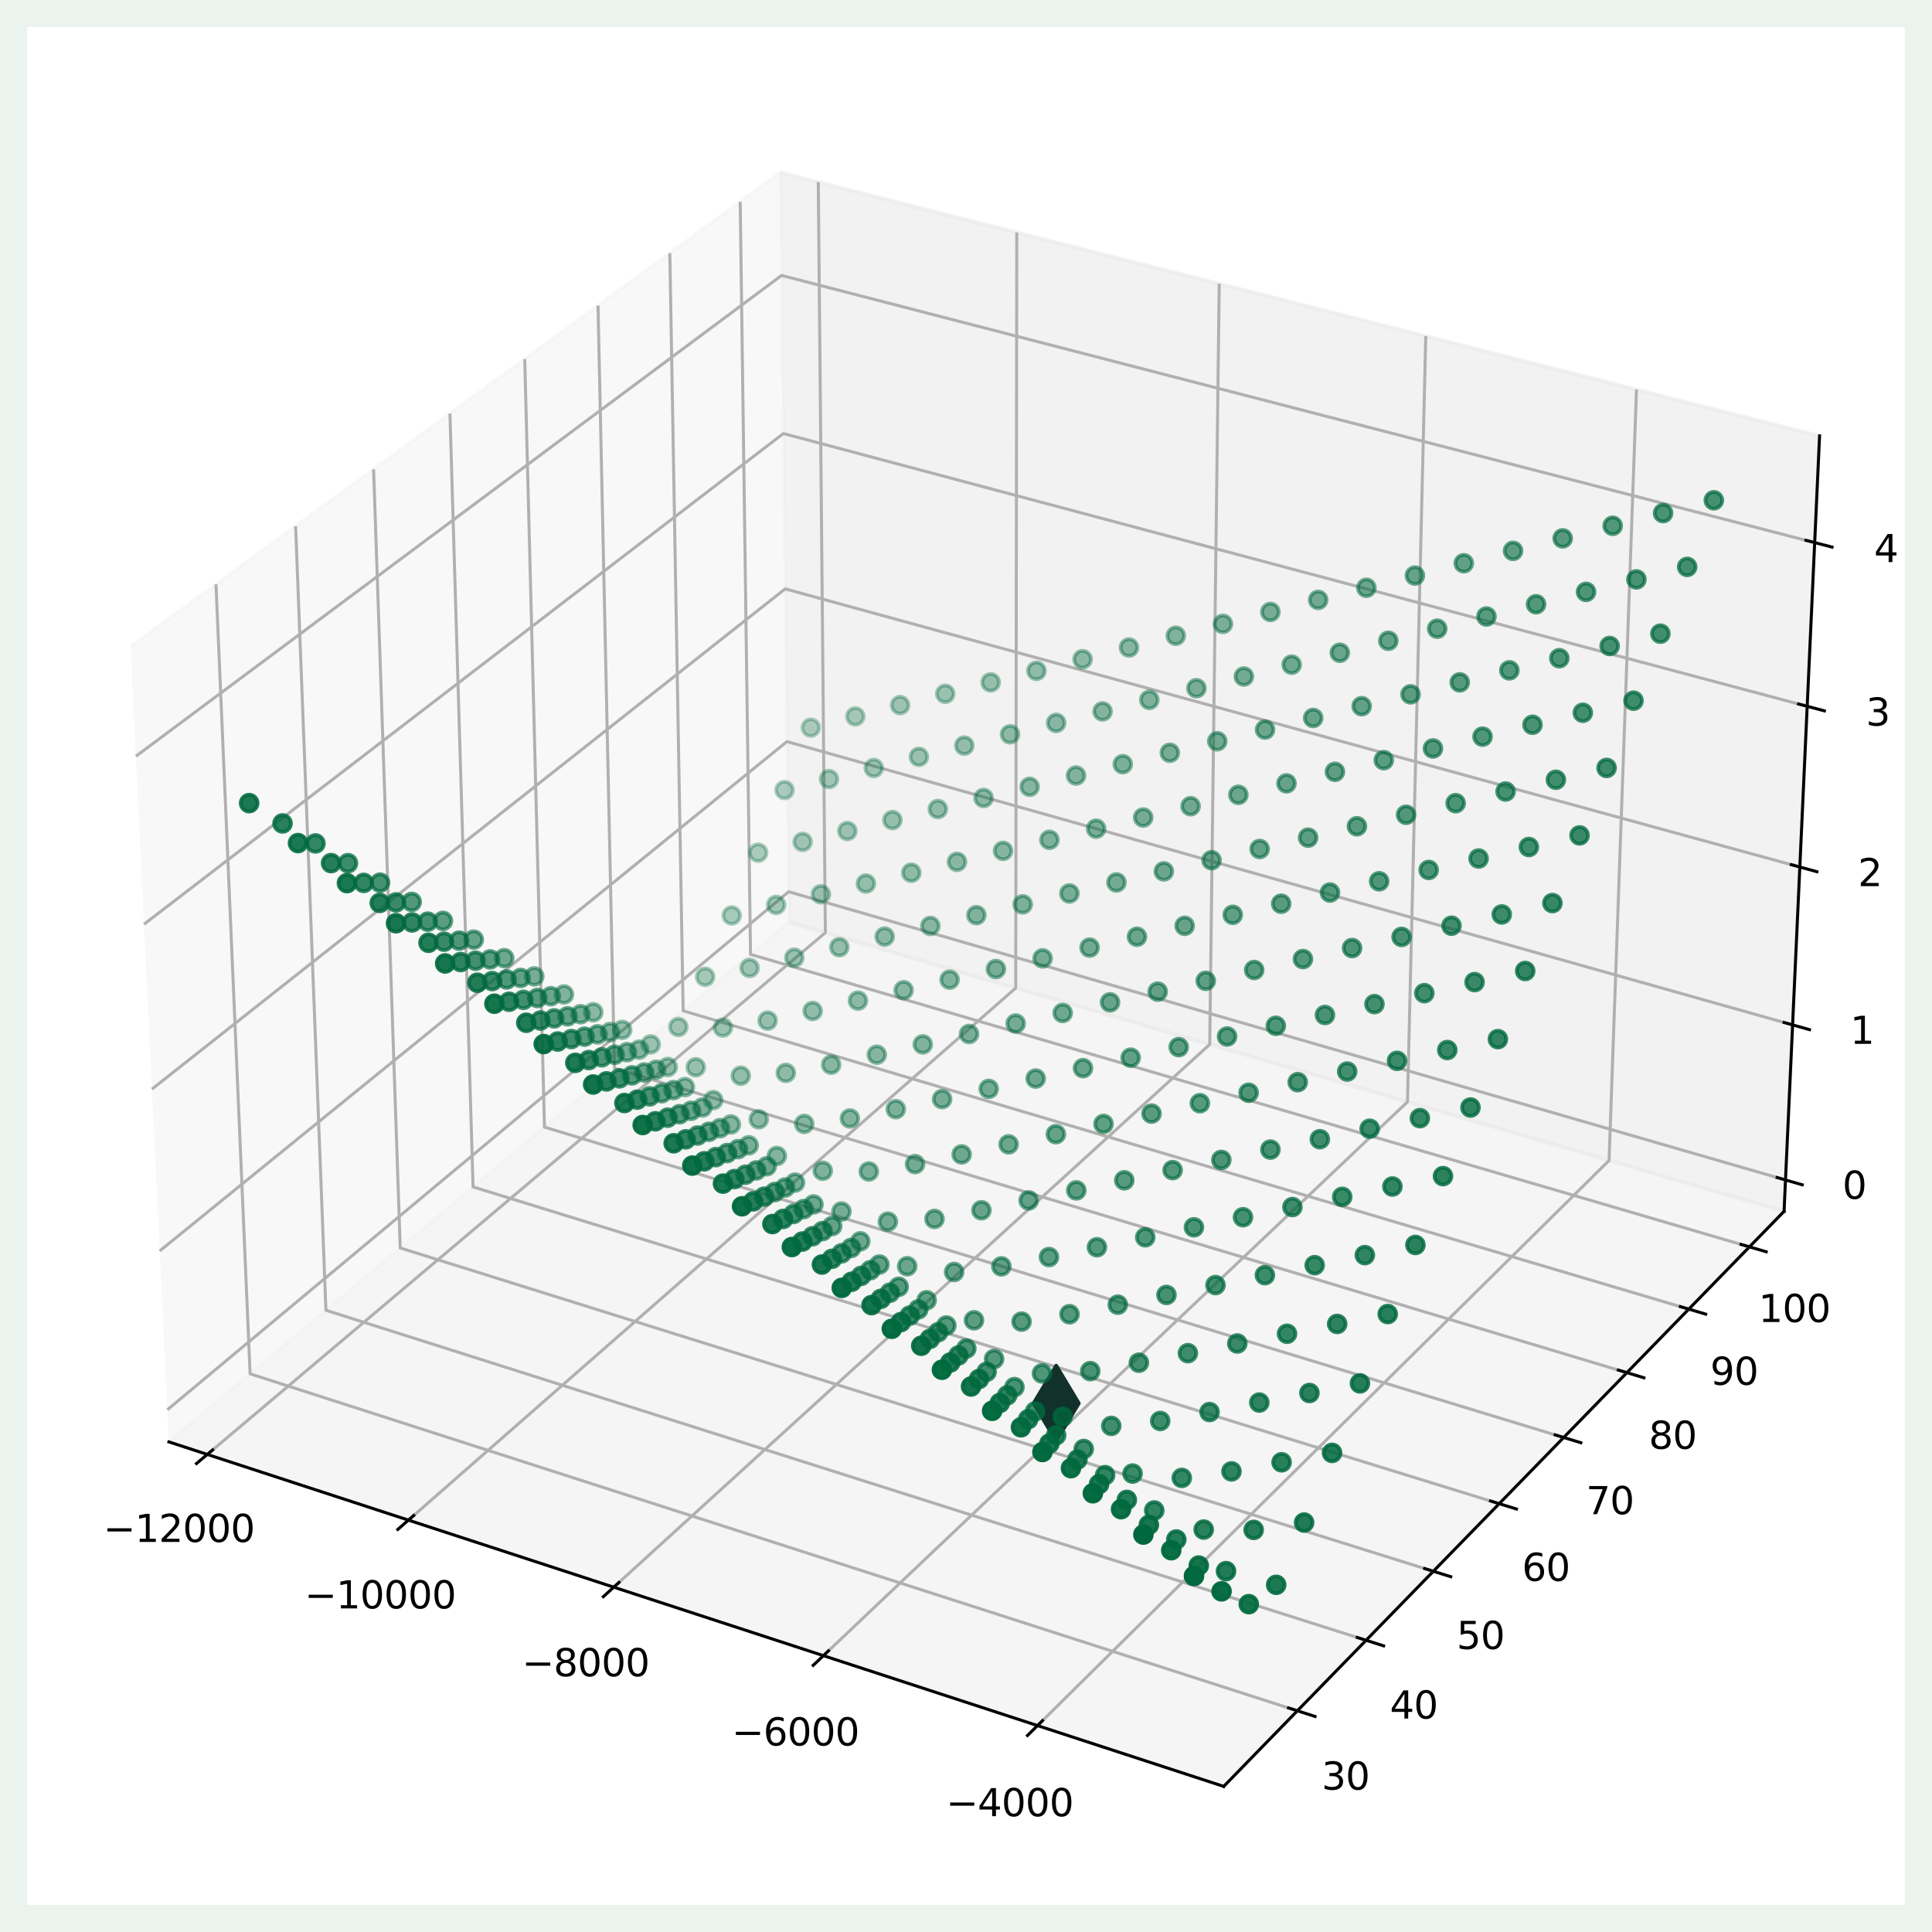 <?xml version="1.0" encoding="utf-8" standalone="no"?>
<!DOCTYPE svg PUBLIC "-//W3C//DTD SVG 1.1//EN"
  "http://www.w3.org/Graphics/SVG/1.1/DTD/svg11.dtd">
<svg xmlns:xlink="http://www.w3.org/1999/xlink" width="513.36pt" height="513.36pt" viewBox="0 0 513.36 513.36" xmlns="http://www.w3.org/2000/svg" version="1.1">
 <defs>
  <style type="text/css">*{stroke-linejoin: round; stroke-linecap: butt}</style>
 </defs>
 <g id="figure_1">
  <g id="patch_1">
   <path d="M 0 513.36 
L 513.36 513.36 
L 513.36 -0 
L 0 -0 
z
" style="fill: #ebf3ef"/>
  </g>
  <g id="patch_2">
   <path d="M 7.2 506.16 
L 506.16 506.16 
L 506.16 7.2 
L 7.2 7.2 
z
" style="fill: #ffffff"/>
  </g>
  <g id="pane3d_1">
   <g id="patch_3">
    <path d="M 44.875 383.132 
L 209.648 245.017 
L 207.357 45.829 
L 34.699 171.827 
" style="fill: #f2f2f2; opacity: 0.5; stroke: #f2f2f2; stroke-linejoin: miter"/>
   </g>
  </g>
  <g id="pane3d_2">
   <g id="patch_4">
    <path d="M 209.648 245.017 
L 474.05 321.868 
L 483.485 115.819 
L 207.357 45.829 
" style="fill: #e6e6e6; opacity: 0.5; stroke: #e6e6e6; stroke-linejoin: miter"/>
   </g>
  </g>
  <g id="pane3d_3">
   <g id="patch_5">
    <path d="M 44.875 383.132 
L 325.154 474.671 
L 474.05 321.868 
L 209.648 245.017 
" style="fill: #ececec; opacity: 0.5; stroke: #ececec; stroke-linejoin: miter"/>
   </g>
  </g>
  <g id="axis3d_1">
   <g id="line2d_1">
    <path d="M 44.875 383.132 
L 325.154 474.671 
" style="fill: none; stroke: #000000; stroke-width: 0.8; stroke-linecap: square"/>
   </g>
   <g id="Line3DCollection_1">
    <path d="M 55.075 386.464 
L 219.311 247.825 
L 217.428 48.381 
" style="fill: none; stroke: #b0b0b0; stroke-width: 0.8"/>
    <path d="M 108.521 403.919 
L 269.894 262.528 
L 270.173 61.751 
" style="fill: none; stroke: #b0b0b0; stroke-width: 0.8"/>
    <path d="M 163.081 421.739 
L 321.443 277.511 
L 323.968 75.386 
" style="fill: none; stroke: #b0b0b0; stroke-width: 0.8"/>
    <path d="M 218.789 439.933 
L 373.985 292.783 
L 378.846 89.296 
" style="fill: none; stroke: #b0b0b0; stroke-width: 0.8"/>
    <path d="M 275.682 458.514 
L 427.55 308.352 
L 434.839 103.489 
" style="fill: none; stroke: #b0b0b0; stroke-width: 0.8"/>
   </g>
   <g id="xtick_1">
    <g id="line2d_2">
     <path d="M 56.505 385.257 
L 52.209 388.883 
" style="fill: none; stroke: #000000; stroke-width: 0.8; stroke-linecap: square"/>
    </g>
    <g id="text_1">
     <!-- −12000 -->
     <g transform="translate(27.459 409.721) scale(0.1 -0.1)">
      <defs>
       <path id="DejaVuSans-2212" d="M 678 2272 
L 4684 2272 
L 4684 1741 
L 678 1741 
L 678 2272 
z
" transform="scale(0.016)"/>
       <path id="DejaVuSans-31" d="M 794 531 
L 1825 531 
L 1825 4091 
L 703 3866 
L 703 4441 
L 1819 4666 
L 2450 4666 
L 2450 531 
L 3481 531 
L 3481 0 
L 794 0 
L 794 531 
z
" transform="scale(0.016)"/>
       <path id="DejaVuSans-32" d="M 1228 531 
L 3431 531 
L 3431 0 
L 469 0 
L 469 531 
Q 828 903 1448 1529 
Q 2069 2156 2228 2338 
Q 2531 2678 2651 2914 
Q 2772 3150 2772 3378 
Q 2772 3750 2511 3984 
Q 2250 4219 1831 4219 
Q 1534 4219 1204 4116 
Q 875 4013 500 3803 
L 500 4441 
Q 881 4594 1212 4672 
Q 1544 4750 1819 4750 
Q 2544 4750 2975 4387 
Q 3406 4025 3406 3419 
Q 3406 3131 3298 2873 
Q 3191 2616 2906 2266 
Q 2828 2175 2409 1742 
Q 1991 1309 1228 531 
z
" transform="scale(0.016)"/>
       <path id="DejaVuSans-30" d="M 2034 4250 
Q 1547 4250 1301 3770 
Q 1056 3291 1056 2328 
Q 1056 1369 1301 889 
Q 1547 409 2034 409 
Q 2525 409 2770 889 
Q 3016 1369 3016 2328 
Q 3016 3291 2770 3770 
Q 2525 4250 2034 4250 
z
M 2034 4750 
Q 2819 4750 3233 4129 
Q 3647 3509 3647 2328 
Q 3647 1150 3233 529 
Q 2819 -91 2034 -91 
Q 1250 -91 836 529 
Q 422 1150 422 2328 
Q 422 3509 836 4129 
Q 1250 4750 2034 4750 
z
" transform="scale(0.016)"/>
      </defs>
      <use xlink:href="#DejaVuSans-2212"/>
      <use xlink:href="#DejaVuSans-31" x="83.789"/>
      <use xlink:href="#DejaVuSans-32" x="147.412"/>
      <use xlink:href="#DejaVuSans-30" x="211.035"/>
      <use xlink:href="#DejaVuSans-30" x="274.658"/>
      <use xlink:href="#DejaVuSans-30" x="338.281"/>
     </g>
    </g>
   </g>
   <g id="xtick_2">
    <g id="line2d_3">
     <path d="M 109.928 402.687 
L 105.703 406.389 
" style="fill: none; stroke: #000000; stroke-width: 0.8; stroke-linecap: square"/>
    </g>
    <g id="text_2">
     <!-- −10000 -->
     <g transform="translate(80.935 427.373) scale(0.1 -0.1)">
      <use xlink:href="#DejaVuSans-2212"/>
      <use xlink:href="#DejaVuSans-31" x="83.789"/>
      <use xlink:href="#DejaVuSans-30" x="147.412"/>
      <use xlink:href="#DejaVuSans-30" x="211.035"/>
      <use xlink:href="#DejaVuSans-30" x="274.658"/>
      <use xlink:href="#DejaVuSans-30" x="338.281"/>
     </g>
    </g>
   </g>
   <g id="xtick_3">
    <g id="line2d_4">
     <path d="M 164.462 420.481 
L 160.313 424.26 
" style="fill: none; stroke: #000000; stroke-width: 0.8; stroke-linecap: square"/>
    </g>
    <g id="text_3">
     <!-- −8000 -->
     <g transform="translate(138.708 445.394) scale(0.1 -0.1)">
      <defs>
       <path id="DejaVuSans-38" d="M 2034 2216 
Q 1584 2216 1326 1975 
Q 1069 1734 1069 1313 
Q 1069 891 1326 650 
Q 1584 409 2034 409 
Q 2484 409 2743 651 
Q 3003 894 3003 1313 
Q 3003 1734 2745 1975 
Q 2488 2216 2034 2216 
z
M 1403 2484 
Q 997 2584 770 2862 
Q 544 3141 544 3541 
Q 544 4100 942 4425 
Q 1341 4750 2034 4750 
Q 2731 4750 3128 4425 
Q 3525 4100 3525 3541 
Q 3525 3141 3298 2862 
Q 3072 2584 2669 2484 
Q 3125 2378 3379 2068 
Q 3634 1759 3634 1313 
Q 3634 634 3220 271 
Q 2806 -91 2034 -91 
Q 1263 -91 848 271 
Q 434 634 434 1313 
Q 434 1759 690 2068 
Q 947 2378 1403 2484 
z
M 1172 3481 
Q 1172 3119 1398 2916 
Q 1625 2713 2034 2713 
Q 2441 2713 2670 2916 
Q 2900 3119 2900 3481 
Q 2900 3844 2670 4047 
Q 2441 4250 2034 4250 
Q 1625 4250 1398 4047 
Q 1172 3844 1172 3481 
z
" transform="scale(0.016)"/>
      </defs>
      <use xlink:href="#DejaVuSans-2212"/>
      <use xlink:href="#DejaVuSans-38" x="83.789"/>
      <use xlink:href="#DejaVuSans-30" x="147.412"/>
      <use xlink:href="#DejaVuSans-30" x="211.035"/>
      <use xlink:href="#DejaVuSans-30" x="274.658"/>
     </g>
    </g>
   </g>
   <g id="xtick_4">
    <g id="line2d_5">
     <path d="M 220.144 438.648 
L 216.074 442.508 
" style="fill: none; stroke: #000000; stroke-width: 0.8; stroke-linecap: square"/>
    </g>
    <g id="text_4">
     <!-- −6000 -->
     <g transform="translate(194.451 463.794) scale(0.1 -0.1)">
      <defs>
       <path id="DejaVuSans-36" d="M 2113 2584 
Q 1688 2584 1439 2293 
Q 1191 2003 1191 1497 
Q 1191 994 1439 701 
Q 1688 409 2113 409 
Q 2538 409 2786 701 
Q 3034 994 3034 1497 
Q 3034 2003 2786 2293 
Q 2538 2584 2113 2584 
z
M 3366 4563 
L 3366 3988 
Q 3128 4100 2886 4159 
Q 2644 4219 2406 4219 
Q 1781 4219 1451 3797 
Q 1122 3375 1075 2522 
Q 1259 2794 1537 2939 
Q 1816 3084 2150 3084 
Q 2853 3084 3261 2657 
Q 3669 2231 3669 1497 
Q 3669 778 3244 343 
Q 2819 -91 2113 -91 
Q 1303 -91 875 529 
Q 447 1150 447 2328 
Q 447 3434 972 4092 
Q 1497 4750 2381 4750 
Q 2619 4750 2861 4703 
Q 3103 4656 3366 4563 
z
" transform="scale(0.016)"/>
      </defs>
      <use xlink:href="#DejaVuSans-2212"/>
      <use xlink:href="#DejaVuSans-36" x="83.789"/>
      <use xlink:href="#DejaVuSans-30" x="147.412"/>
      <use xlink:href="#DejaVuSans-30" x="211.035"/>
      <use xlink:href="#DejaVuSans-30" x="274.658"/>
     </g>
    </g>
   </g>
   <g id="xtick_5">
    <g id="line2d_6">
     <path d="M 277.009 457.202 
L 273.023 461.144 
" style="fill: none; stroke: #000000; stroke-width: 0.8; stroke-linecap: square"/>
    </g>
    <g id="text_5">
     <!-- −4000 -->
     <g transform="translate(251.382 482.587) scale(0.1 -0.1)">
      <defs>
       <path id="DejaVuSans-34" d="M 2419 4116 
L 825 1625 
L 2419 1625 
L 2419 4116 
z
M 2253 4666 
L 3047 4666 
L 3047 1625 
L 3713 1625 
L 3713 1100 
L 3047 1100 
L 3047 0 
L 2419 0 
L 2419 1100 
L 313 1100 
L 313 1709 
L 2253 4666 
z
" transform="scale(0.016)"/>
      </defs>
      <use xlink:href="#DejaVuSans-2212"/>
      <use xlink:href="#DejaVuSans-34" x="83.789"/>
      <use xlink:href="#DejaVuSans-30" x="147.412"/>
      <use xlink:href="#DejaVuSans-30" x="211.035"/>
      <use xlink:href="#DejaVuSans-30" x="274.658"/>
     </g>
    </g>
   </g>
  </g>
  <g id="axis3d_2">
   <g id="line2d_7">
    <path d="M 474.05 321.868 
L 325.154 474.671 
" style="fill: none; stroke: #000000; stroke-width: 0.8; stroke-linecap: square"/>
   </g>
   <g id="Line3DCollection_2">
    <path d="M 57.389 155.269 
L 66.457 365.042 
L 344.731 454.58 
" style="fill: none; stroke: #b0b0b0; stroke-width: 0.8"/>
    <path d="M 78.549 139.827 
L 86.604 348.155 
L 362.986 435.846 
" style="fill: none; stroke: #b0b0b0; stroke-width: 0.8"/>
    <path d="M 99.267 124.708 
L 106.347 331.605 
L 380.856 417.507 
" style="fill: none; stroke: #b0b0b0; stroke-width: 0.8"/>
    <path d="M 119.556 109.902 
L 125.7 315.383 
L 398.355 399.549 
" style="fill: none; stroke: #b0b0b0; stroke-width: 0.8"/>
    <path d="M 139.43 95.399 
L 144.673 299.48 
L 415.493 381.961 
" style="fill: none; stroke: #b0b0b0; stroke-width: 0.8"/>
    <path d="M 158.901 81.19 
L 163.278 283.884 
L 432.281 364.733 
" style="fill: none; stroke: #b0b0b0; stroke-width: 0.8"/>
    <path d="M 177.982 67.266 
L 181.526 268.589 
L 448.73 347.852 
" style="fill: none; stroke: #b0b0b0; stroke-width: 0.8"/>
    <path d="M 196.684 53.618 
L 199.425 253.585 
L 464.85 331.308 
" style="fill: none; stroke: #b0b0b0; stroke-width: 0.8"/>
   </g>
   <g id="xtick_6">
    <g id="line2d_8">
     <path d="M 342.387 453.826 
L 349.426 456.091 
" style="fill: none; stroke: #000000; stroke-width: 0.8; stroke-linecap: square"/>
    </g>
    <g id="text_6">
     <!-- 30 -->
     <g transform="translate(351.18 475.523) scale(0.1 -0.1)">
      <defs>
       <path id="DejaVuSans-33" d="M 2597 2516 
Q 3050 2419 3304 2112 
Q 3559 1806 3559 1356 
Q 3559 666 3084 287 
Q 2609 -91 1734 -91 
Q 1441 -91 1130 -33 
Q 819 25 488 141 
L 488 750 
Q 750 597 1062 519 
Q 1375 441 1716 441 
Q 2309 441 2620 675 
Q 2931 909 2931 1356 
Q 2931 1769 2642 2001 
Q 2353 2234 1838 2234 
L 1294 2234 
L 1294 2753 
L 1863 2753 
Q 2328 2753 2575 2939 
Q 2822 3125 2822 3475 
Q 2822 3834 2567 4026 
Q 2313 4219 1838 4219 
Q 1578 4219 1281 4162 
Q 984 4106 628 3988 
L 628 4550 
Q 988 4650 1302 4700 
Q 1616 4750 1894 4750 
Q 2613 4750 3031 4423 
Q 3450 4097 3450 3541 
Q 3450 3153 3228 2886 
Q 3006 2619 2597 2516 
z
" transform="scale(0.016)"/>
      </defs>
      <use xlink:href="#DejaVuSans-33"/>
      <use xlink:href="#DejaVuSans-30" x="63.623"/>
     </g>
    </g>
   </g>
   <g id="xtick_7">
    <g id="line2d_9">
     <path d="M 360.659 435.108 
L 367.646 437.325 
" style="fill: none; stroke: #000000; stroke-width: 0.8; stroke-linecap: square"/>
    </g>
    <g id="text_7">
     <!-- 40 -->
     <g transform="translate(369.304 456.641) scale(0.1 -0.1)">
      <use xlink:href="#DejaVuSans-34"/>
      <use xlink:href="#DejaVuSans-30" x="63.623"/>
     </g>
    </g>
   </g>
   <g id="xtick_8">
    <g id="line2d_10">
     <path d="M 378.546 416.784 
L 385.483 418.954 
" style="fill: none; stroke: #000000; stroke-width: 0.8; stroke-linecap: square"/>
    </g>
    <g id="text_8">
     <!-- 50 -->
     <g transform="translate(387.046 438.157) scale(0.1 -0.1)">
      <defs>
       <path id="DejaVuSans-35" d="M 691 4666 
L 3169 4666 
L 3169 4134 
L 1269 4134 
L 1269 2991 
Q 1406 3038 1543 3061 
Q 1681 3084 1819 3084 
Q 2600 3084 3056 2656 
Q 3513 2228 3513 1497 
Q 3513 744 3044 326 
Q 2575 -91 1722 -91 
Q 1428 -91 1123 -41 
Q 819 9 494 109 
L 494 744 
Q 775 591 1075 516 
Q 1375 441 1709 441 
Q 2250 441 2565 725 
Q 2881 1009 2881 1497 
Q 2881 1984 2565 2268 
Q 2250 2553 1709 2553 
Q 1456 2553 1204 2497 
Q 953 2441 691 2322 
L 691 4666 
z
" transform="scale(0.016)"/>
      </defs>
      <use xlink:href="#DejaVuSans-35"/>
      <use xlink:href="#DejaVuSans-30" x="63.623"/>
     </g>
    </g>
   </g>
   <g id="xtick_9">
    <g id="line2d_11">
     <path d="M 396.061 398.841 
L 402.947 400.967 
" style="fill: none; stroke: #000000; stroke-width: 0.8; stroke-linecap: square"/>
    </g>
    <g id="text_9">
     <!-- 60 -->
     <g transform="translate(404.419 420.058) scale(0.1 -0.1)">
      <use xlink:href="#DejaVuSans-36"/>
      <use xlink:href="#DejaVuSans-30" x="63.623"/>
     </g>
    </g>
   </g>
   <g id="xtick_10">
    <g id="line2d_12">
     <path d="M 413.216 381.268 
L 420.052 383.35 
" style="fill: none; stroke: #000000; stroke-width: 0.8; stroke-linecap: square"/>
    </g>
    <g id="text_10">
     <!-- 70 -->
     <g transform="translate(421.434 402.332) scale(0.1 -0.1)">
      <defs>
       <path id="DejaVuSans-37" d="M 525 4666 
L 3525 4666 
L 3525 4397 
L 1831 0 
L 1172 0 
L 2766 4134 
L 525 4134 
L 525 4666 
z
" transform="scale(0.016)"/>
      </defs>
      <use xlink:href="#DejaVuSans-37"/>
      <use xlink:href="#DejaVuSans-30" x="63.623"/>
     </g>
    </g>
   </g>
   <g id="xtick_11">
    <g id="line2d_13">
     <path d="M 430.02 364.053 
L 436.807 366.093 
" style="fill: none; stroke: #000000; stroke-width: 0.8; stroke-linecap: square"/>
    </g>
    <g id="text_11">
     <!-- 80 -->
     <g transform="translate(438.102 384.968) scale(0.1 -0.1)">
      <use xlink:href="#DejaVuSans-38"/>
      <use xlink:href="#DejaVuSans-30" x="63.623"/>
     </g>
    </g>
   </g>
   <g id="xtick_12">
    <g id="line2d_14">
     <path d="M 446.486 347.186 
L 453.224 349.185 
" style="fill: none; stroke: #000000; stroke-width: 0.8; stroke-linecap: square"/>
    </g>
    <g id="text_12">
     <!-- 90 -->
     <g transform="translate(454.433 367.954) scale(0.1 -0.1)">
      <defs>
       <path id="DejaVuSans-39" d="M 703 97 
L 703 672 
Q 941 559 1184 500 
Q 1428 441 1663 441 
Q 2288 441 2617 861 
Q 2947 1281 2994 2138 
Q 2813 1869 2534 1725 
Q 2256 1581 1919 1581 
Q 1219 1581 811 2004 
Q 403 2428 403 3163 
Q 403 3881 828 4315 
Q 1253 4750 1959 4750 
Q 2769 4750 3195 4129 
Q 3622 3509 3622 2328 
Q 3622 1225 3098 567 
Q 2575 -91 1691 -91 
Q 1453 -91 1209 -44 
Q 966 3 703 97 
z
M 1959 2075 
Q 2384 2075 2632 2365 
Q 2881 2656 2881 3163 
Q 2881 3666 2632 3958 
Q 2384 4250 1959 4250 
Q 1534 4250 1286 3958 
Q 1038 3666 1038 3163 
Q 1038 2656 1286 2365 
Q 1534 2075 1959 2075 
z
" transform="scale(0.016)"/>
      </defs>
      <use xlink:href="#DejaVuSans-39"/>
      <use xlink:href="#DejaVuSans-30" x="63.623"/>
     </g>
    </g>
   </g>
   <g id="xtick_13">
    <g id="line2d_15">
     <path d="M 462.622 330.656 
L 469.312 332.615 
" style="fill: none; stroke: #000000; stroke-width: 0.8; stroke-linecap: square"/>
    </g>
    <g id="text_13">
     <!-- 100 -->
     <g transform="translate(467.256 351.281) scale(0.1 -0.1)">
      <use xlink:href="#DejaVuSans-31"/>
      <use xlink:href="#DejaVuSans-30" x="63.623"/>
      <use xlink:href="#DejaVuSans-30" x="127.246"/>
     </g>
    </g>
   </g>
  </g>
  <g id="axis3d_3">
   <g id="line2d_16">
    <path d="M 474.05 321.868 
L 483.485 115.819 
" style="fill: none; stroke: #000000; stroke-width: 0.8; stroke-linecap: square"/>
   </g>
   <g id="text_14">
    <!-- 1e6 -->
    <g transform="translate(526.766 129.639) rotate(-87.378) scale(0.1 -0.1)">
     <defs>
      <path id="DejaVuSans-65" d="M 3597 1894 
L 3597 1613 
L 953 1613 
Q 991 1019 1311 708 
Q 1631 397 2203 397 
Q 2534 397 2845 478 
Q 3156 559 3463 722 
L 3463 178 
Q 3153 47 2828 -22 
Q 2503 -91 2169 -91 
Q 1331 -91 842 396 
Q 353 884 353 1716 
Q 353 2575 817 3079 
Q 1281 3584 2069 3584 
Q 2775 3584 3186 3129 
Q 3597 2675 3597 1894 
z
M 3022 2063 
Q 3016 2534 2758 2815 
Q 2500 3097 2075 3097 
Q 1594 3097 1305 2825 
Q 1016 2553 972 2059 
L 3022 2063 
z
" transform="scale(0.016)"/>
     </defs>
     <use xlink:href="#DejaVuSans-31"/>
     <use xlink:href="#DejaVuSans-65" x="63.623"/>
     <use xlink:href="#DejaVuSans-36" x="125.146"/>
    </g>
   </g>
   <g id="Line3DCollection_3">
    <path d="M 474.431 313.531 
L 209.555 236.941 
L 44.464 374.597 
" style="fill: none; stroke: #b0b0b0; stroke-width: 0.8"/>
    <path d="M 476.318 272.328 
L 209.096 197.049 
L 42.432 332.394 
" style="fill: none; stroke: #b0b0b0; stroke-width: 0.8"/>
    <path d="M 478.239 230.381 
L 208.63 156.472 
L 40.361 289.4 
" style="fill: none; stroke: #b0b0b0; stroke-width: 0.8"/>
    <path d="M 480.195 187.67 
L 208.155 115.192 
L 38.251 245.592 
" style="fill: none; stroke: #b0b0b0; stroke-width: 0.8"/>
    <path d="M 482.187 144.175 
L 207.672 73.19 
L 36.102 200.948 
" style="fill: none; stroke: #b0b0b0; stroke-width: 0.8"/>
   </g>
   <g id="xtick_14">
    <g id="line2d_17">
     <path d="M 472.208 312.889 
L 478.883 314.819 
" style="fill: none; stroke: #000000; stroke-width: 0.8; stroke-linecap: square"/>
    </g>
    <g id="text_15">
     <!-- 0 -->
     <g transform="translate(489.557 318.53) scale(0.1 -0.1)">
      <use xlink:href="#DejaVuSans-30"/>
     </g>
    </g>
   </g>
   <g id="xtick_15">
    <g id="line2d_18">
     <path d="M 474.074 271.696 
L 480.811 273.594 
" style="fill: none; stroke: #000000; stroke-width: 0.8; stroke-linecap: square"/>
    </g>
    <g id="text_16">
     <!-- 1 -->
     <g transform="translate(491.604 277.37) scale(0.1 -0.1)">
      <use xlink:href="#DejaVuSans-31"/>
     </g>
    </g>
   </g>
   <g id="xtick_16">
    <g id="line2d_19">
     <path d="M 475.974 229.76 
L 482.774 231.624 
" style="fill: none; stroke: #000000; stroke-width: 0.8; stroke-linecap: square"/>
    </g>
    <g id="text_17">
     <!-- 2 -->
     <g transform="translate(493.688 235.468) scale(0.1 -0.1)">
      <use xlink:href="#DejaVuSans-32"/>
     </g>
    </g>
   </g>
   <g id="xtick_17">
    <g id="line2d_20">
     <path d="M 477.909 187.061 
L 484.773 188.89 
" style="fill: none; stroke: #000000; stroke-width: 0.8; stroke-linecap: square"/>
    </g>
    <g id="text_18">
     <!-- 3 -->
     <g transform="translate(495.81 192.805) scale(0.1 -0.1)">
      <use xlink:href="#DejaVuSans-33"/>
     </g>
    </g>
   </g>
   <g id="xtick_18">
    <g id="line2d_21">
     <path d="M 479.878 143.578 
L 486.808 145.37 
" style="fill: none; stroke: #000000; stroke-width: 0.8; stroke-linecap: square"/>
    </g>
    <g id="text_19">
     <!-- 4 -->
     <g transform="translate(497.971 149.359) scale(0.1 -0.1)">
      <use xlink:href="#DejaVuSans-34"/>
     </g>
    </g>
   </g>
  </g>
  <g id="axes_1">
   <g id="Path3DCollection_1">
    <defs>
     <path id="med7ef897dc" d="M -0 10 
L 6 0 
L 0 -10 
L -6 -0 
z
" style="stroke: #12312b"/>
    </defs>
    <g clip-path="url(#p95a27cc9e7)">
     <use xlink:href="#med7ef897dc" x="280.646" y="372.879" style="fill: #12312b; stroke: #12312b"/>
    </g>
   </g>
   <g id="Path3DCollection_2">
    <defs>
     <path id="C0_0_bdb619f0cf" d="M 0 2.236 
C 0.593 2.236 1.162 2 1.581 1.581 
C 2 1.162 2.236 0.593 2.236 -0 
C 2.236 -0.593 2 -1.162 1.581 -1.581 
C 1.162 -2 0.593 -2.236 0 -2.236 
C -0.593 -2.236 -1.162 -2 -1.581 -1.581 
C -2 -1.162 -2.236 -0.593 -2.236 0 
C -2.236 0.593 -2 1.162 -1.581 1.581 
C -1.162 2 -0.593 2.236 0 2.236 
z
"/>
    </defs>
    <g clip-path="url(#p95a27cc9e7)">
     <use xlink:href="#C0_0_bdb619f0cf" x="215.449" y="193.339" style="fill: #00693e; fill-opacity: 0.3; stroke: #00693e; stroke-opacity: 0.3"/>
    </g>
    <g clip-path="url(#p95a27cc9e7)">
     <use xlink:href="#C0_0_bdb619f0cf" x="208.466" y="209.928" style="fill: #00693e; fill-opacity: 0.309; stroke: #00693e; stroke-opacity: 0.309"/>
    </g>
    <g clip-path="url(#p95a27cc9e7)">
     <use xlink:href="#C0_0_bdb619f0cf" x="201.461" y="226.568" style="fill: #00693e; fill-opacity: 0.318; stroke: #00693e; stroke-opacity: 0.318"/>
    </g>
    <g clip-path="url(#p95a27cc9e7)">
     <use xlink:href="#C0_0_bdb619f0cf" x="227.269" y="190.364" style="fill: #00693e; fill-opacity: 0.32; stroke: #00693e; stroke-opacity: 0.32"/>
    </g>
    <g clip-path="url(#p95a27cc9e7)">
     <use xlink:href="#C0_0_bdb619f0cf" x="194.433" y="243.25" style="fill: #00693e; fill-opacity: 0.327; stroke: #00693e; stroke-opacity: 0.327"/>
    </g>
    <g clip-path="url(#p95a27cc9e7)">
     <use xlink:href="#C0_0_bdb619f0cf" x="220.279" y="207.007" style="fill: #00693e; fill-opacity: 0.329; stroke: #00693e; stroke-opacity: 0.329"/>
    </g>
    <g clip-path="url(#p95a27cc9e7)">
     <use xlink:href="#C0_0_bdb619f0cf" x="187.377" y="259.549" style="fill: #00693e; fill-opacity: 0.336; stroke: #00693e; stroke-opacity: 0.336"/>
    </g>
    <g clip-path="url(#p95a27cc9e7)">
     <use xlink:href="#C0_0_bdb619f0cf" x="213.267" y="223.702" style="fill: #00693e; fill-opacity: 0.338; stroke: #00693e; stroke-opacity: 0.338"/>
    </g>
    <g clip-path="url(#p95a27cc9e7)">
     <use xlink:href="#C0_0_bdb619f0cf" x="239.173" y="187.367" style="fill: #00693e; fill-opacity: 0.341; stroke: #00693e; stroke-opacity: 0.341"/>
    </g>
    <g clip-path="url(#p95a27cc9e7)">
     <use xlink:href="#C0_0_bdb619f0cf" x="206.234" y="240.45" style="fill: #00693e; fill-opacity: 0.347; stroke: #00693e; stroke-opacity: 0.347"/>
    </g>
    <g clip-path="url(#p95a27cc9e7)">
     <use xlink:href="#C0_0_bdb619f0cf" x="180.243" y="272.876" style="fill: #00693e; fill-opacity: 0.35; stroke: #00693e; stroke-opacity: 0.35"/>
    </g>
    <g clip-path="url(#p95a27cc9e7)">
     <use xlink:href="#C0_0_bdb619f0cf" x="232.177" y="204.065" style="fill: #00693e; fill-opacity: 0.35; stroke: #00693e; stroke-opacity: 0.35"/>
    </g>
    <g clip-path="url(#p95a27cc9e7)">
     <use xlink:href="#C0_0_bdb619f0cf" x="199.177" y="257.201" style="fill: #00693e; fill-opacity: 0.356; stroke: #00693e; stroke-opacity: 0.356"/>
    </g>
    <g clip-path="url(#p95a27cc9e7)">
     <use xlink:href="#C0_0_bdb619f0cf" x="225.159" y="220.816" style="fill: #00693e; fill-opacity: 0.359; stroke: #00693e; stroke-opacity: 0.359"/>
    </g>
    <g clip-path="url(#p95a27cc9e7)">
     <use xlink:href="#C0_0_bdb619f0cf" x="251.163" y="184.349" style="fill: #00693e; fill-opacity: 0.362; stroke: #00693e; stroke-opacity: 0.362"/>
    </g>
    <g clip-path="url(#p95a27cc9e7)">
     <use xlink:href="#C0_0_bdb619f0cf" x="192.084" y="273.03" style="fill: #00693e; fill-opacity: 0.367; stroke: #00693e; stroke-opacity: 0.367"/>
    </g>
    <g clip-path="url(#p95a27cc9e7)">
     <use xlink:href="#C0_0_bdb619f0cf" x="218.119" y="237.619" style="fill: #00693e; fill-opacity: 0.368; stroke: #00693e; stroke-opacity: 0.368"/>
    </g>
    <g clip-path="url(#p95a27cc9e7)">
     <use xlink:href="#C0_0_bdb619f0cf" x="244.16" y="201.102" style="fill: #00693e; fill-opacity: 0.371; stroke: #00693e; stroke-opacity: 0.371"/>
    </g>
    <g clip-path="url(#p95a27cc9e7)">
     <use xlink:href="#C0_0_bdb619f0cf" x="172.906" y="277.507" style="fill: #00693e; fill-opacity: 0.374; stroke: #00693e; stroke-opacity: 0.374"/>
    </g>
    <g clip-path="url(#p95a27cc9e7)">
     <use xlink:href="#C0_0_bdb619f0cf" x="211.056" y="254.474" style="fill: #00693e; fill-opacity: 0.377; stroke: #00693e; stroke-opacity: 0.377"/>
    </g>
    <g clip-path="url(#p95a27cc9e7)">
     <use xlink:href="#C0_0_bdb619f0cf" x="237.136" y="217.908" style="fill: #00693e; fill-opacity: 0.38; stroke: #00693e; stroke-opacity: 0.38"/>
    </g>
    <g clip-path="url(#p95a27cc9e7)">
     <use xlink:href="#C0_0_bdb619f0cf" x="263.239" y="181.31" style="fill: #00693e; fill-opacity: 0.382; stroke: #00693e; stroke-opacity: 0.382"/>
    </g>
    <g clip-path="url(#p95a27cc9e7)">
     <use xlink:href="#C0_0_bdb619f0cf" x="184.874" y="283.581" style="fill: #00693e; fill-opacity: 0.384; stroke: #00693e; stroke-opacity: 0.384"/>
    </g>
    <g clip-path="url(#p95a27cc9e7)">
     <use xlink:href="#C0_0_bdb619f0cf" x="203.969" y="271.191" style="fill: #00693e; fill-opacity: 0.386; stroke: #00693e; stroke-opacity: 0.386"/>
    </g>
    <g clip-path="url(#p95a27cc9e7)">
     <use xlink:href="#C0_0_bdb619f0cf" x="230.089" y="234.767" style="fill: #00693e; fill-opacity: 0.389; stroke: #00693e; stroke-opacity: 0.389"/>
    </g>
    <g clip-path="url(#p95a27cc9e7)">
     <use xlink:href="#C0_0_bdb619f0cf" x="256.23" y="198.118" style="fill: #00693e; fill-opacity: 0.391; stroke: #00693e; stroke-opacity: 0.391"/>
    </g>
    <g clip-path="url(#p95a27cc9e7)">
     <use xlink:href="#C0_0_bdb619f0cf" x="223.02" y="251.679" style="fill: #00693e; fill-opacity: 0.398; stroke: #00693e; stroke-opacity: 0.398"/>
    </g>
    <g clip-path="url(#p95a27cc9e7)">
     <use xlink:href="#C0_0_bdb619f0cf" x="196.829" y="285.83" style="fill: #00693e; fill-opacity: 0.399; stroke: #00693e; stroke-opacity: 0.399"/>
    </g>
    <g clip-path="url(#p95a27cc9e7)">
     <use xlink:href="#C0_0_bdb619f0cf" x="249.199" y="214.98" style="fill: #00693e; fill-opacity: 0.401; stroke: #00693e; stroke-opacity: 0.401"/>
    </g>
    <g clip-path="url(#p95a27cc9e7)">
     <use xlink:href="#C0_0_bdb619f0cf" x="275.402" y="178.248" style="fill: #00693e; fill-opacity: 0.403; stroke: #00693e; stroke-opacity: 0.403"/>
    </g>
    <g clip-path="url(#p95a27cc9e7)">
     <use xlink:href="#C0_0_bdb619f0cf" x="215.929" y="268.629" style="fill: #00693e; fill-opacity: 0.407; stroke: #00693e; stroke-opacity: 0.407"/>
    </g>
    <g clip-path="url(#p95a27cc9e7)">
     <use xlink:href="#C0_0_bdb619f0cf" x="165.326" y="273.647" style="fill: #00693e; fill-opacity: 0.409; stroke: #00693e; stroke-opacity: 0.409"/>
    </g>
    <g clip-path="url(#p95a27cc9e7)">
     <use xlink:href="#C0_0_bdb619f0cf" x="242.146" y="231.895" style="fill: #00693e; fill-opacity: 0.41; stroke: #00693e; stroke-opacity: 0.41"/>
    </g>
    <g clip-path="url(#p95a27cc9e7)">
     <use xlink:href="#C0_0_bdb619f0cf" x="268.387" y="195.112" style="fill: #00693e; fill-opacity: 0.412; stroke: #00693e; stroke-opacity: 0.412"/>
    </g>
    <g clip-path="url(#p95a27cc9e7)">
     <use xlink:href="#C0_0_bdb619f0cf" x="177.424" y="283.512" style="fill: #00693e; fill-opacity: 0.414; stroke: #00693e; stroke-opacity: 0.414"/>
    </g>
    <g clip-path="url(#p95a27cc9e7)">
     <use xlink:href="#C0_0_bdb619f0cf" x="208.808" y="285.088" style="fill: #00693e; fill-opacity: 0.417; stroke: #00693e; stroke-opacity: 0.417"/>
    </g>
    <g clip-path="url(#p95a27cc9e7)">
     <use xlink:href="#C0_0_bdb619f0cf" x="235.071" y="248.864" style="fill: #00693e; fill-opacity: 0.419; stroke: #00693e; stroke-opacity: 0.419"/>
    </g>
    <g clip-path="url(#p95a27cc9e7)">
     <use xlink:href="#C0_0_bdb619f0cf" x="189.527" y="292.322" style="fill: #00693e; fill-opacity: 0.421; stroke: #00693e; stroke-opacity: 0.421"/>
    </g>
    <g clip-path="url(#p95a27cc9e7)">
     <use xlink:href="#C0_0_bdb619f0cf" x="261.35" y="212.031" style="fill: #00693e; fill-opacity: 0.422; stroke: #00693e; stroke-opacity: 0.422"/>
    </g>
    <g clip-path="url(#p95a27cc9e7)">
     <use xlink:href="#C0_0_bdb619f0cf" x="287.653" y="175.164" style="fill: #00693e; fill-opacity: 0.424; stroke: #00693e; stroke-opacity: 0.424"/>
    </g>
    <g clip-path="url(#p95a27cc9e7)">
     <use xlink:href="#C0_0_bdb619f0cf" x="227.973" y="265.886" style="fill: #00693e; fill-opacity: 0.428; stroke: #00693e; stroke-opacity: 0.428"/>
    </g>
    <g clip-path="url(#p95a27cc9e7)">
     <use xlink:href="#C0_0_bdb619f0cf" x="254.29" y="229.002" style="fill: #00693e; fill-opacity: 0.431; stroke: #00693e; stroke-opacity: 0.431"/>
    </g>
    <g clip-path="url(#p95a27cc9e7)">
     <use xlink:href="#C0_0_bdb619f0cf" x="201.608" y="297.411" style="fill: #00693e; fill-opacity: 0.432; stroke: #00693e; stroke-opacity: 0.432"/>
    </g>
    <g clip-path="url(#p95a27cc9e7)">
     <use xlink:href="#C0_0_bdb619f0cf" x="280.632" y="192.085" style="fill: #00693e; fill-opacity: 0.434; stroke: #00693e; stroke-opacity: 0.434"/>
    </g>
    <g clip-path="url(#p95a27cc9e7)">
     <use xlink:href="#C0_0_bdb619f0cf" x="220.852" y="282.897" style="fill: #00693e; fill-opacity: 0.438; stroke: #00693e; stroke-opacity: 0.438"/>
    </g>
    <g clip-path="url(#p95a27cc9e7)">
     <use xlink:href="#C0_0_bdb619f0cf" x="247.209" y="246.028" style="fill: #00693e; fill-opacity: 0.44; stroke: #00693e; stroke-opacity: 0.44"/>
    </g>
    <g clip-path="url(#p95a27cc9e7)">
     <use xlink:href="#C0_0_bdb619f0cf" x="273.589" y="209.06" style="fill: #00693e; fill-opacity: 0.443; stroke: #00693e; stroke-opacity: 0.443"/>
    </g>
    <g clip-path="url(#p95a27cc9e7)">
     <use xlink:href="#C0_0_bdb619f0cf" x="299.993" y="172.058" style="fill: #00693e; fill-opacity: 0.446; stroke: #00693e; stroke-opacity: 0.446"/>
    </g>
    <g clip-path="url(#p95a27cc9e7)">
     <use xlink:href="#C0_0_bdb619f0cf" x="157.637" y="268.973" style="fill: #00693e; fill-opacity: 0.446; stroke: #00693e; stroke-opacity: 0.446"/>
    </g>
    <g clip-path="url(#p95a27cc9e7)">
     <use xlink:href="#C0_0_bdb619f0cf" x="213.694" y="298.637" style="fill: #00693e; fill-opacity: 0.449; stroke: #00693e; stroke-opacity: 0.449"/>
    </g>
    <g clip-path="url(#p95a27cc9e7)">
     <use xlink:href="#C0_0_bdb619f0cf" x="240.104" y="263.108" style="fill: #00693e; fill-opacity: 0.45; stroke: #00693e; stroke-opacity: 0.45"/>
    </g>
    <g clip-path="url(#p95a27cc9e7)">
     <use xlink:href="#C0_0_bdb619f0cf" x="169.804" y="278.908" style="fill: #00693e; fill-opacity: 0.451; stroke: #00693e; stroke-opacity: 0.451"/>
    </g>
    <g clip-path="url(#p95a27cc9e7)">
     <use xlink:href="#C0_0_bdb619f0cf" x="266.523" y="226.088" style="fill: #00693e; fill-opacity: 0.452; stroke: #00693e; stroke-opacity: 0.452"/>
    </g>
    <g clip-path="url(#p95a27cc9e7)">
     <use xlink:href="#C0_0_bdb619f0cf" x="292.966" y="189.035" style="fill: #00693e; fill-opacity: 0.455; stroke: #00693e; stroke-opacity: 0.455"/>
    </g>
    <g clip-path="url(#p95a27cc9e7)">
     <use xlink:href="#C0_0_bdb619f0cf" x="181.993" y="288.861" style="fill: #00693e; fill-opacity: 0.456; stroke: #00693e; stroke-opacity: 0.456"/>
    </g>
    <g clip-path="url(#p95a27cc9e7)">
     <use xlink:href="#C0_0_bdb619f0cf" x="232.977" y="280.242" style="fill: #00693e; fill-opacity: 0.459; stroke: #00693e; stroke-opacity: 0.459"/>
    </g>
    <g clip-path="url(#p95a27cc9e7)">
     <use xlink:href="#C0_0_bdb619f0cf" x="259.435" y="243.172" style="fill: #00693e; fill-opacity: 0.462; stroke: #00693e; stroke-opacity: 0.462"/>
    </g>
    <g clip-path="url(#p95a27cc9e7)">
     <use xlink:href="#C0_0_bdb619f0cf" x="194.204" y="298.778" style="fill: #00693e; fill-opacity: 0.462; stroke: #00693e; stroke-opacity: 0.462"/>
    </g>
    <g clip-path="url(#p95a27cc9e7)">
     <use xlink:href="#C0_0_bdb619f0cf" x="285.917" y="206.067" style="fill: #00693e; fill-opacity: 0.464; stroke: #00693e; stroke-opacity: 0.464"/>
    </g>
    <g clip-path="url(#p95a27cc9e7)">
     <use xlink:href="#C0_0_bdb619f0cf" x="312.423" y="168.929" style="fill: #00693e; fill-opacity: 0.467; stroke: #00693e; stroke-opacity: 0.467"/>
    </g>
    <g clip-path="url(#p95a27cc9e7)">
     <use xlink:href="#C0_0_bdb619f0cf" x="225.825" y="297.191" style="fill: #00693e; fill-opacity: 0.469; stroke: #00693e; stroke-opacity: 0.469"/>
    </g>
    <g clip-path="url(#p95a27cc9e7)">
     <use xlink:href="#C0_0_bdb619f0cf" x="206.418" y="307.159" style="fill: #00693e; fill-opacity: 0.469; stroke: #00693e; stroke-opacity: 0.469"/>
    </g>
    <g clip-path="url(#p95a27cc9e7)">
     <use xlink:href="#C0_0_bdb619f0cf" x="252.324" y="260.309" style="fill: #00693e; fill-opacity: 0.471; stroke: #00693e; stroke-opacity: 0.471"/>
    </g>
    <g clip-path="url(#p95a27cc9e7)">
     <use xlink:href="#C0_0_bdb619f0cf" x="278.845" y="223.153" style="fill: #00693e; fill-opacity: 0.474; stroke: #00693e; stroke-opacity: 0.474"/>
    </g>
    <g clip-path="url(#p95a27cc9e7)">
     <use xlink:href="#C0_0_bdb619f0cf" x="305.391" y="185.963" style="fill: #00693e; fill-opacity: 0.476; stroke: #00693e; stroke-opacity: 0.476"/>
    </g>
    <g clip-path="url(#p95a27cc9e7)">
     <use xlink:href="#C0_0_bdb619f0cf" x="245.191" y="277.502" style="fill: #00693e; fill-opacity: 0.48; stroke: #00693e; stroke-opacity: 0.48"/>
    </g>
    <g clip-path="url(#p95a27cc9e7)">
     <use xlink:href="#C0_0_bdb619f0cf" x="218.62" y="311.093" style="fill: #00693e; fill-opacity: 0.482; stroke: #00693e; stroke-opacity: 0.482"/>
    </g>
    <g clip-path="url(#p95a27cc9e7)">
     <use xlink:href="#C0_0_bdb619f0cf" x="149.85" y="264.24" style="fill: #00693e; fill-opacity: 0.483; stroke: #00693e; stroke-opacity: 0.483"/>
    </g>
    <g clip-path="url(#p95a27cc9e7)">
     <use xlink:href="#C0_0_bdb619f0cf" x="271.751" y="240.294" style="fill: #00693e; fill-opacity: 0.483; stroke: #00693e; stroke-opacity: 0.483"/>
    </g>
    <g clip-path="url(#p95a27cc9e7)">
     <use xlink:href="#C0_0_bdb619f0cf" x="298.336" y="203.053" style="fill: #00693e; fill-opacity: 0.486; stroke: #00693e; stroke-opacity: 0.486"/>
    </g>
    <g clip-path="url(#p95a27cc9e7)">
     <use xlink:href="#C0_0_bdb619f0cf" x="162.087" y="274.234" style="fill: #00693e; fill-opacity: 0.488; stroke: #00693e; stroke-opacity: 0.488"/>
    </g>
    <g clip-path="url(#p95a27cc9e7)">
     <use xlink:href="#C0_0_bdb619f0cf" x="324.945" y="165.777" style="fill: #00693e; fill-opacity: 0.489; stroke: #00693e; stroke-opacity: 0.489"/>
    </g>
    <g clip-path="url(#p95a27cc9e7)">
     <use xlink:href="#C0_0_bdb619f0cf" x="238.034" y="294.728" style="fill: #00693e; fill-opacity: 0.49; stroke: #00693e; stroke-opacity: 0.49"/>
    </g>
    <g clip-path="url(#p95a27cc9e7)">
     <use xlink:href="#C0_0_bdb619f0cf" x="264.634" y="257.49" style="fill: #00693e; fill-opacity: 0.493; stroke: #00693e; stroke-opacity: 0.493"/>
    </g>
    <g clip-path="url(#p95a27cc9e7)">
     <use xlink:href="#C0_0_bdb619f0cf" x="174.346" y="284.245" style="fill: #00693e; fill-opacity: 0.494; stroke: #00693e; stroke-opacity: 0.494"/>
    </g>
    <g clip-path="url(#p95a27cc9e7)">
     <use xlink:href="#C0_0_bdb619f0cf" x="291.258" y="220.197" style="fill: #00693e; fill-opacity: 0.495; stroke: #00693e; stroke-opacity: 0.495"/>
    </g>
    <g clip-path="url(#p95a27cc9e7)">
     <use xlink:href="#C0_0_bdb619f0cf" x="317.906" y="182.869" style="fill: #00693e; fill-opacity: 0.498; stroke: #00693e; stroke-opacity: 0.498"/>
    </g>
    <g clip-path="url(#p95a27cc9e7)">
     <use xlink:href="#C0_0_bdb619f0cf" x="186.628" y="294.275" style="fill: #00693e; fill-opacity: 0.499; stroke: #00693e; stroke-opacity: 0.499"/>
    </g>
    <g clip-path="url(#p95a27cc9e7)">
     <use xlink:href="#C0_0_bdb619f0cf" x="230.85" y="311.281" style="fill: #00693e; fill-opacity: 0.5; stroke: #00693e; stroke-opacity: 0.5"/>
    </g>
    <g clip-path="url(#p95a27cc9e7)">
     <use xlink:href="#C0_0_bdb619f0cf" x="257.494" y="274.741" style="fill: #00693e; fill-opacity: 0.502; stroke: #00693e; stroke-opacity: 0.502"/>
    </g>
    <g clip-path="url(#p95a27cc9e7)">
     <use xlink:href="#C0_0_bdb619f0cf" x="198.933" y="304.323" style="fill: #00693e; fill-opacity: 0.504; stroke: #00693e; stroke-opacity: 0.504"/>
    </g>
    <g clip-path="url(#p95a27cc9e7)">
     <use xlink:href="#C0_0_bdb619f0cf" x="284.157" y="237.396" style="fill: #00693e; fill-opacity: 0.505; stroke: #00693e; stroke-opacity: 0.505"/>
    </g>
    <g clip-path="url(#p95a27cc9e7)">
     <use xlink:href="#C0_0_bdb619f0cf" x="310.845" y="200.016" style="fill: #00693e; fill-opacity: 0.508; stroke: #00693e; stroke-opacity: 0.508"/>
    </g>
    <g clip-path="url(#p95a27cc9e7)">
     <use xlink:href="#C0_0_bdb619f0cf" x="211.258" y="314.227" style="fill: #00693e; fill-opacity: 0.51; stroke: #00693e; stroke-opacity: 0.51"/>
    </g>
    <g clip-path="url(#p95a27cc9e7)">
     <use xlink:href="#C0_0_bdb619f0cf" x="337.558" y="162.602" style="fill: #00693e; fill-opacity: 0.51; stroke: #00693e; stroke-opacity: 0.51"/>
    </g>
    <g clip-path="url(#p95a27cc9e7)">
     <use xlink:href="#C0_0_bdb619f0cf" x="250.331" y="292.048" style="fill: #00693e; fill-opacity: 0.512; stroke: #00693e; stroke-opacity: 0.512"/>
    </g>
    <g clip-path="url(#p95a27cc9e7)">
     <use xlink:href="#C0_0_bdb619f0cf" x="277.034" y="254.65" style="fill: #00693e; fill-opacity: 0.514; stroke: #00693e; stroke-opacity: 0.514"/>
    </g>
    <g clip-path="url(#p95a27cc9e7)">
     <use xlink:href="#C0_0_bdb619f0cf" x="303.762" y="217.218" style="fill: #00693e; fill-opacity: 0.517; stroke: #00693e; stroke-opacity: 0.517"/>
    </g>
    <g clip-path="url(#p95a27cc9e7)">
     <use xlink:href="#C0_0_bdb619f0cf" x="223.588" y="321.92" style="fill: #00693e; fill-opacity: 0.519; stroke: #00693e; stroke-opacity: 0.519"/>
    </g>
    <g clip-path="url(#p95a27cc9e7)">
     <use xlink:href="#C0_0_bdb619f0cf" x="330.514" y="179.752" style="fill: #00693e; fill-opacity: 0.52; stroke: #00693e; stroke-opacity: 0.52"/>
    </g>
    <g clip-path="url(#p95a27cc9e7)">
     <use xlink:href="#C0_0_bdb619f0cf" x="141.964" y="259.448" style="fill: #00693e; fill-opacity: 0.52; stroke: #00693e; stroke-opacity: 0.52"/>
    </g>
    <g clip-path="url(#p95a27cc9e7)">
     <use xlink:href="#C0_0_bdb619f0cf" x="243.145" y="309.321" style="fill: #00693e; fill-opacity: 0.521; stroke: #00693e; stroke-opacity: 0.521"/>
    </g>
    <g clip-path="url(#p95a27cc9e7)">
     <use xlink:href="#C0_0_bdb619f0cf" x="269.888" y="271.96" style="fill: #00693e; fill-opacity: 0.524; stroke: #00693e; stroke-opacity: 0.524"/>
    </g>
    <g clip-path="url(#p95a27cc9e7)">
     <use xlink:href="#C0_0_bdb619f0cf" x="154.272" y="269.5" style="fill: #00693e; fill-opacity: 0.526; stroke: #00693e; stroke-opacity: 0.526"/>
    </g>
    <g clip-path="url(#p95a27cc9e7)">
     <use xlink:href="#C0_0_bdb619f0cf" x="296.655" y="234.476" style="fill: #00693e; fill-opacity: 0.527; stroke: #00693e; stroke-opacity: 0.527"/>
    </g>
    <g clip-path="url(#p95a27cc9e7)">
     <use xlink:href="#C0_0_bdb619f0cf" x="323.447" y="196.957" style="fill: #00693e; fill-opacity: 0.529; stroke: #00693e; stroke-opacity: 0.529"/>
    </g>
    <g clip-path="url(#p95a27cc9e7)">
     <use xlink:href="#C0_0_bdb619f0cf" x="166.602" y="279.571" style="fill: #00693e; fill-opacity: 0.531; stroke: #00693e; stroke-opacity: 0.531"/>
    </g>
    <g clip-path="url(#p95a27cc9e7)">
     <use xlink:href="#C0_0_bdb619f0cf" x="350.264" y="159.403" style="fill: #00693e; fill-opacity: 0.532; stroke: #00693e; stroke-opacity: 0.532"/>
    </g>
    <g clip-path="url(#p95a27cc9e7)">
     <use xlink:href="#C0_0_bdb619f0cf" x="262.719" y="289.326" style="fill: #00693e; fill-opacity: 0.534; stroke: #00693e; stroke-opacity: 0.534"/>
    </g>
    <g clip-path="url(#p95a27cc9e7)">
     <use xlink:href="#C0_0_bdb619f0cf" x="235.923" y="324.609" style="fill: #00693e; fill-opacity: 0.534; stroke: #00693e; stroke-opacity: 0.534"/>
    </g>
    <g clip-path="url(#p95a27cc9e7)">
     <use xlink:href="#C0_0_bdb619f0cf" x="289.526" y="251.789" style="fill: #00693e; fill-opacity: 0.536; stroke: #00693e; stroke-opacity: 0.536"/>
    </g>
    <g clip-path="url(#p95a27cc9e7)">
     <use xlink:href="#C0_0_bdb619f0cf" x="178.955" y="289.66" style="fill: #00693e; fill-opacity: 0.537; stroke: #00693e; stroke-opacity: 0.537"/>
    </g>
    <g clip-path="url(#p95a27cc9e7)">
     <use xlink:href="#C0_0_bdb619f0cf" x="316.358" y="214.218" style="fill: #00693e; fill-opacity: 0.539; stroke: #00693e; stroke-opacity: 0.539"/>
    </g>
    <g clip-path="url(#p95a27cc9e7)">
     <use xlink:href="#C0_0_bdb619f0cf" x="343.215" y="176.611" style="fill: #00693e; fill-opacity: 0.542; stroke: #00693e; stroke-opacity: 0.542"/>
    </g>
    <g clip-path="url(#p95a27cc9e7)">
     <use xlink:href="#C0_0_bdb619f0cf" x="191.331" y="299.768" style="fill: #00693e; fill-opacity: 0.542; stroke: #00693e; stroke-opacity: 0.542"/>
    </g>
    <g clip-path="url(#p95a27cc9e7)">
     <use xlink:href="#C0_0_bdb619f0cf" x="255.526" y="306.743" style="fill: #00693e; fill-opacity: 0.543; stroke: #00693e; stroke-opacity: 0.543"/>
    </g>
    <g clip-path="url(#p95a27cc9e7)">
     <use xlink:href="#C0_0_bdb619f0cf" x="282.373" y="269.159" style="fill: #00693e; fill-opacity: 0.546; stroke: #00693e; stroke-opacity: 0.546"/>
    </g>
    <g clip-path="url(#p95a27cc9e7)">
     <use xlink:href="#C0_0_bdb619f0cf" x="203.73" y="309.895" style="fill: #00693e; fill-opacity: 0.548; stroke: #00693e; stroke-opacity: 0.548"/>
    </g>
    <g clip-path="url(#p95a27cc9e7)">
     <use xlink:href="#C0_0_bdb619f0cf" x="309.246" y="231.534" style="fill: #00693e; fill-opacity: 0.549; stroke: #00693e; stroke-opacity: 0.549"/>
    </g>
    <g clip-path="url(#p95a27cc9e7)">
     <use xlink:href="#C0_0_bdb619f0cf" x="336.143" y="193.875" style="fill: #00693e; fill-opacity: 0.551; stroke: #00693e; stroke-opacity: 0.551"/>
    </g>
    <g clip-path="url(#p95a27cc9e7)">
     <use xlink:href="#C0_0_bdb619f0cf" x="216.152" y="320.041" style="fill: #00693e; fill-opacity: 0.553; stroke: #00693e; stroke-opacity: 0.553"/>
    </g>
    <g clip-path="url(#p95a27cc9e7)">
     <use xlink:href="#C0_0_bdb619f0cf" x="248.309" y="323.884" style="fill: #00693e; fill-opacity: 0.553; stroke: #00693e; stroke-opacity: 0.553"/>
    </g>
    <g clip-path="url(#p95a27cc9e7)">
     <use xlink:href="#C0_0_bdb619f0cf" x="363.065" y="156.181" style="fill: #00693e; fill-opacity: 0.554; stroke: #00693e; stroke-opacity: 0.554"/>
    </g>
    <g clip-path="url(#p95a27cc9e7)">
     <use xlink:href="#C0_0_bdb619f0cf" x="275.198" y="286.584" style="fill: #00693e; fill-opacity: 0.556; stroke: #00693e; stroke-opacity: 0.556"/>
    </g>
    <g clip-path="url(#p95a27cc9e7)">
     <use xlink:href="#C0_0_bdb619f0cf" x="133.977" y="254.593" style="fill: #00693e; fill-opacity: 0.558; stroke: #00693e; stroke-opacity: 0.558"/>
    </g>
    <g clip-path="url(#p95a27cc9e7)">
     <use xlink:href="#C0_0_bdb619f0cf" x="302.11" y="248.907" style="fill: #00693e; fill-opacity: 0.558; stroke: #00693e; stroke-opacity: 0.558"/>
    </g>
    <g clip-path="url(#p95a27cc9e7)">
     <use xlink:href="#C0_0_bdb619f0cf" x="228.594" y="329.834" style="fill: #00693e; fill-opacity: 0.559; stroke: #00693e; stroke-opacity: 0.559"/>
    </g>
    <g clip-path="url(#p95a27cc9e7)">
     <use xlink:href="#C0_0_bdb619f0cf" x="329.048" y="211.195" style="fill: #00693e; fill-opacity: 0.561; stroke: #00693e; stroke-opacity: 0.561"/>
    </g>
    <g clip-path="url(#p95a27cc9e7)">
     <use xlink:href="#C0_0_bdb619f0cf" x="146.356" y="264.706" style="fill: #00693e; fill-opacity: 0.564; stroke: #00693e; stroke-opacity: 0.564"/>
    </g>
    <g clip-path="url(#p95a27cc9e7)">
     <use xlink:href="#C0_0_bdb619f0cf" x="356.01" y="173.448" style="fill: #00693e; fill-opacity: 0.564; stroke: #00693e; stroke-opacity: 0.564"/>
    </g>
    <g clip-path="url(#p95a27cc9e7)">
     <use xlink:href="#C0_0_bdb619f0cf" x="267.999" y="304.067" style="fill: #00693e; fill-opacity: 0.565; stroke: #00693e; stroke-opacity: 0.565"/>
    </g>
    <g clip-path="url(#p95a27cc9e7)">
     <use xlink:href="#C0_0_bdb619f0cf" x="294.952" y="266.336" style="fill: #00693e; fill-opacity: 0.568; stroke: #00693e; stroke-opacity: 0.568"/>
    </g>
    <g clip-path="url(#p95a27cc9e7)">
     <use xlink:href="#C0_0_bdb619f0cf" x="158.758" y="274.837" style="fill: #00693e; fill-opacity: 0.569; stroke: #00693e; stroke-opacity: 0.569"/>
    </g>
    <g clip-path="url(#p95a27cc9e7)">
     <use xlink:href="#C0_0_bdb619f0cf" x="241.045" y="336.456" style="fill: #00693e; fill-opacity: 0.57; stroke: #00693e; stroke-opacity: 0.57"/>
    </g>
    <g clip-path="url(#p95a27cc9e7)">
     <use xlink:href="#C0_0_bdb619f0cf" x="321.929" y="228.571" style="fill: #00693e; fill-opacity: 0.571; stroke: #00693e; stroke-opacity: 0.571"/>
    </g>
    <g clip-path="url(#p95a27cc9e7)">
     <use xlink:href="#C0_0_bdb619f0cf" x="348.932" y="190.771" style="fill: #00693e; fill-opacity: 0.574; stroke: #00693e; stroke-opacity: 0.574"/>
    </g>
    <g clip-path="url(#p95a27cc9e7)">
     <use xlink:href="#C0_0_bdb619f0cf" x="171.183" y="284.986" style="fill: #00693e; fill-opacity: 0.575; stroke: #00693e; stroke-opacity: 0.575"/>
    </g>
    <g clip-path="url(#p95a27cc9e7)">
     <use xlink:href="#C0_0_bdb619f0cf" x="260.776" y="321.578" style="fill: #00693e; fill-opacity: 0.575; stroke: #00693e; stroke-opacity: 0.575"/>
    </g>
    <g clip-path="url(#p95a27cc9e7)">
     <use xlink:href="#C0_0_bdb619f0cf" x="375.96" y="152.935" style="fill: #00693e; fill-opacity: 0.576; stroke: #00693e; stroke-opacity: 0.576"/>
    </g>
    <g clip-path="url(#p95a27cc9e7)">
     <use xlink:href="#C0_0_bdb619f0cf" x="287.77" y="283.822" style="fill: #00693e; fill-opacity: 0.578; stroke: #00693e; stroke-opacity: 0.578"/>
    </g>
    <g clip-path="url(#p95a27cc9e7)">
     <use xlink:href="#C0_0_bdb619f0cf" x="183.632" y="295.155" style="fill: #00693e; fill-opacity: 0.581; stroke: #00693e; stroke-opacity: 0.581"/>
    </g>
    <g clip-path="url(#p95a27cc9e7)">
     <use xlink:href="#C0_0_bdb619f0cf" x="314.788" y="246.004" style="fill: #00693e; fill-opacity: 0.581; stroke: #00693e; stroke-opacity: 0.581"/>
    </g>
    <g clip-path="url(#p95a27cc9e7)">
     <use xlink:href="#C0_0_bdb619f0cf" x="341.832" y="208.15" style="fill: #00693e; fill-opacity: 0.583; stroke: #00693e; stroke-opacity: 0.583"/>
    </g>
    <g clip-path="url(#p95a27cc9e7)">
     <use xlink:href="#C0_0_bdb619f0cf" x="196.103" y="305.343" style="fill: #00693e; fill-opacity: 0.586; stroke: #00693e; stroke-opacity: 0.586"/>
    </g>
    <g clip-path="url(#p95a27cc9e7)">
     <use xlink:href="#C0_0_bdb619f0cf" x="368.9" y="170.261" style="fill: #00693e; fill-opacity: 0.586; stroke: #00693e; stroke-opacity: 0.586"/>
    </g>
    <g clip-path="url(#p95a27cc9e7)">
     <use xlink:href="#C0_0_bdb619f0cf" x="253.528" y="337.988" style="fill: #00693e; fill-opacity: 0.586; stroke: #00693e; stroke-opacity: 0.586"/>
    </g>
    <g clip-path="url(#p95a27cc9e7)">
     <use xlink:href="#C0_0_bdb619f0cf" x="280.564" y="301.365" style="fill: #00693e; fill-opacity: 0.588; stroke: #00693e; stroke-opacity: 0.588"/>
    </g>
    <g clip-path="url(#p95a27cc9e7)">
     <use xlink:href="#C0_0_bdb619f0cf" x="307.623" y="263.493" style="fill: #00693e; fill-opacity: 0.59; stroke: #00693e; stroke-opacity: 0.59"/>
    </g>
    <g clip-path="url(#p95a27cc9e7)">
     <use xlink:href="#C0_0_bdb619f0cf" x="208.598" y="315.549" style="fill: #00693e; fill-opacity: 0.592; stroke: #00693e; stroke-opacity: 0.592"/>
    </g>
    <g clip-path="url(#p95a27cc9e7)">
     <use xlink:href="#C0_0_bdb619f0cf" x="334.708" y="225.586" style="fill: #00693e; fill-opacity: 0.593; stroke: #00693e; stroke-opacity: 0.593"/>
    </g>
    <g clip-path="url(#p95a27cc9e7)">
     <use xlink:href="#C0_0_bdb619f0cf" x="361.817" y="187.643" style="fill: #00693e; fill-opacity: 0.596; stroke: #00693e; stroke-opacity: 0.596"/>
    </g>
    <g clip-path="url(#p95a27cc9e7)">
     <use xlink:href="#C0_0_bdb619f0cf" x="125.887" y="249.677" style="fill: #00693e; fill-opacity: 0.597; stroke: #00693e; stroke-opacity: 0.597"/>
    </g>
    <g clip-path="url(#p95a27cc9e7)">
     <use xlink:href="#C0_0_bdb619f0cf" x="221.116" y="325.775" style="fill: #00693e; fill-opacity: 0.597; stroke: #00693e; stroke-opacity: 0.597"/>
    </g>
    <g clip-path="url(#p95a27cc9e7)">
     <use xlink:href="#C0_0_bdb619f0cf" x="273.336" y="318.965" style="fill: #00693e; fill-opacity: 0.597; stroke: #00693e; stroke-opacity: 0.597"/>
    </g>
    <g clip-path="url(#p95a27cc9e7)">
     <use xlink:href="#C0_0_bdb619f0cf" x="388.952" y="149.665" style="fill: #00693e; fill-opacity: 0.599; stroke: #00693e; stroke-opacity: 0.599"/>
    </g>
    <g clip-path="url(#p95a27cc9e7)">
     <use xlink:href="#C0_0_bdb619f0cf" x="300.435" y="281.04" style="fill: #00693e; fill-opacity: 0.6; stroke: #00693e; stroke-opacity: 0.6"/>
    </g>
    <g clip-path="url(#p95a27cc9e7)">
     <use xlink:href="#C0_0_bdb619f0cf" x="138.339" y="259.85" style="fill: #00693e; fill-opacity: 0.602; stroke: #00693e; stroke-opacity: 0.602"/>
    </g>
    <g clip-path="url(#p95a27cc9e7)">
     <use xlink:href="#C0_0_bdb619f0cf" x="233.657" y="336.005" style="fill: #00693e; fill-opacity: 0.603; stroke: #00693e; stroke-opacity: 0.603"/>
    </g>
    <g clip-path="url(#p95a27cc9e7)">
     <use xlink:href="#C0_0_bdb619f0cf" x="327.561" y="243.078" style="fill: #00693e; fill-opacity: 0.603; stroke: #00693e; stroke-opacity: 0.603"/>
    </g>
    <g clip-path="url(#p95a27cc9e7)">
     <use xlink:href="#C0_0_bdb619f0cf" x="354.711" y="205.082" style="fill: #00693e; fill-opacity: 0.606; stroke: #00693e; stroke-opacity: 0.606"/>
    </g>
    <g clip-path="url(#p95a27cc9e7)">
     <use xlink:href="#C0_0_bdb619f0cf" x="266.083" y="336.493" style="fill: #00693e; fill-opacity: 0.607; stroke: #00693e; stroke-opacity: 0.607"/>
    </g>
    <g clip-path="url(#p95a27cc9e7)">
     <use xlink:href="#C0_0_bdb619f0cf" x="150.813" y="270.041" style="fill: #00693e; fill-opacity: 0.608; stroke: #00693e; stroke-opacity: 0.608"/>
    </g>
    <g clip-path="url(#p95a27cc9e7)">
     <use xlink:href="#C0_0_bdb619f0cf" x="381.887" y="167.05" style="fill: #00693e; fill-opacity: 0.609; stroke: #00693e; stroke-opacity: 0.609"/>
    </g>
    <g clip-path="url(#p95a27cc9e7)">
     <use xlink:href="#C0_0_bdb619f0cf" x="246.218" y="345.496" style="fill: #00693e; fill-opacity: 0.61; stroke: #00693e; stroke-opacity: 0.61"/>
    </g>
    <g clip-path="url(#p95a27cc9e7)">
     <use xlink:href="#C0_0_bdb619f0cf" x="293.224" y="298.643" style="fill: #00693e; fill-opacity: 0.61; stroke: #00693e; stroke-opacity: 0.61"/>
    </g>
    <g clip-path="url(#p95a27cc9e7)">
     <use xlink:href="#C0_0_bdb619f0cf" x="320.39" y="260.628" style="fill: #00693e; fill-opacity: 0.613; stroke: #00693e; stroke-opacity: 0.613"/>
    </g>
    <g clip-path="url(#p95a27cc9e7)">
     <use xlink:href="#C0_0_bdb619f0cf" x="163.311" y="280.252" style="fill: #00693e; fill-opacity: 0.614; stroke: #00693e; stroke-opacity: 0.614"/>
    </g>
    <g clip-path="url(#p95a27cc9e7)">
     <use xlink:href="#C0_0_bdb619f0cf" x="347.582" y="222.578" style="fill: #00693e; fill-opacity: 0.616; stroke: #00693e; stroke-opacity: 0.616"/>
    </g>
    <g clip-path="url(#p95a27cc9e7)">
     <use xlink:href="#C0_0_bdb619f0cf" x="374.799" y="184.492" style="fill: #00693e; fill-opacity: 0.619; stroke: #00693e; stroke-opacity: 0.619"/>
    </g>
    <g clip-path="url(#p95a27cc9e7)">
     <use xlink:href="#C0_0_bdb619f0cf" x="175.833" y="290.482" style="fill: #00693e; fill-opacity: 0.619; stroke: #00693e; stroke-opacity: 0.619"/>
    </g>
    <g clip-path="url(#p95a27cc9e7)">
     <use xlink:href="#C0_0_bdb619f0cf" x="285.989" y="316.305" style="fill: #00693e; fill-opacity: 0.62; stroke: #00693e; stroke-opacity: 0.62"/>
    </g>
    <g clip-path="url(#p95a27cc9e7)">
     <use xlink:href="#C0_0_bdb619f0cf" x="402.041" y="146.37" style="fill: #00693e; fill-opacity: 0.621; stroke: #00693e; stroke-opacity: 0.621"/>
    </g>
    <g clip-path="url(#p95a27cc9e7)">
     <use xlink:href="#C0_0_bdb619f0cf" x="258.803" y="350.82" style="fill: #00693e; fill-opacity: 0.622; stroke: #00693e; stroke-opacity: 0.622"/>
    </g>
    <g clip-path="url(#p95a27cc9e7)">
     <use xlink:href="#C0_0_bdb619f0cf" x="313.196" y="278.236" style="fill: #00693e; fill-opacity: 0.623; stroke: #00693e; stroke-opacity: 0.623"/>
    </g>
    <g clip-path="url(#p95a27cc9e7)">
     <use xlink:href="#C0_0_bdb619f0cf" x="188.378" y="300.731" style="fill: #00693e; fill-opacity: 0.625; stroke: #00693e; stroke-opacity: 0.625"/>
    </g>
    <g clip-path="url(#p95a27cc9e7)">
     <use xlink:href="#C0_0_bdb619f0cf" x="340.429" y="240.131" style="fill: #00693e; fill-opacity: 0.626; stroke: #00693e; stroke-opacity: 0.626"/>
    </g>
    <g clip-path="url(#p95a27cc9e7)">
     <use xlink:href="#C0_0_bdb619f0cf" x="367.687" y="201.991" style="fill: #00693e; fill-opacity: 0.628; stroke: #00693e; stroke-opacity: 0.628"/>
    </g>
    <g clip-path="url(#p95a27cc9e7)">
     <use xlink:href="#C0_0_bdb619f0cf" x="278.73" y="334.013" style="fill: #00693e; fill-opacity: 0.63; stroke: #00693e; stroke-opacity: 0.63"/>
    </g>
    <g clip-path="url(#p95a27cc9e7)">
     <use xlink:href="#C0_0_bdb619f0cf" x="200.946" y="311" style="fill: #00693e; fill-opacity: 0.631; stroke: #00693e; stroke-opacity: 0.631"/>
    </g>
    <g clip-path="url(#p95a27cc9e7)">
     <use xlink:href="#C0_0_bdb619f0cf" x="394.971" y="163.815" style="fill: #00693e; fill-opacity: 0.631; stroke: #00693e; stroke-opacity: 0.631"/>
    </g>
    <g clip-path="url(#p95a27cc9e7)">
     <use xlink:href="#C0_0_bdb619f0cf" x="305.979" y="295.901" style="fill: #00693e; fill-opacity: 0.633; stroke: #00693e; stroke-opacity: 0.633"/>
    </g>
    <g clip-path="url(#p95a27cc9e7)">
     <use xlink:href="#C0_0_bdb619f0cf" x="333.253" y="257.742" style="fill: #00693e; fill-opacity: 0.636; stroke: #00693e; stroke-opacity: 0.636"/>
    </g>
    <g clip-path="url(#p95a27cc9e7)">
     <use xlink:href="#C0_0_bdb619f0cf" x="117.693" y="244.696" style="fill: #00693e; fill-opacity: 0.636; stroke: #00693e; stroke-opacity: 0.636"/>
    </g>
    <g clip-path="url(#p95a27cc9e7)">
     <use xlink:href="#C0_0_bdb619f0cf" x="213.538" y="321.287" style="fill: #00693e; fill-opacity: 0.636; stroke: #00693e; stroke-opacity: 0.636"/>
    </g>
    <g clip-path="url(#p95a27cc9e7)">
     <use xlink:href="#C0_0_bdb619f0cf" x="360.552" y="219.548" style="fill: #00693e; fill-opacity: 0.638; stroke: #00693e; stroke-opacity: 0.638"/>
    </g>
    <g clip-path="url(#p95a27cc9e7)">
     <use xlink:href="#C0_0_bdb619f0cf" x="271.448" y="351.178" style="fill: #00693e; fill-opacity: 0.641; stroke: #00693e; stroke-opacity: 0.641"/>
    </g>
    <g clip-path="url(#p95a27cc9e7)">
     <use xlink:href="#C0_0_bdb619f0cf" x="387.878" y="181.317" style="fill: #00693e; fill-opacity: 0.641; stroke: #00693e; stroke-opacity: 0.641"/>
    </g>
    <g clip-path="url(#p95a27cc9e7)">
     <use xlink:href="#C0_0_bdb619f0cf" x="130.217" y="254.93" style="fill: #00693e; fill-opacity: 0.642; stroke: #00693e; stroke-opacity: 0.642"/>
    </g>
    <g clip-path="url(#p95a27cc9e7)">
     <use xlink:href="#C0_0_bdb619f0cf" x="226.153" y="331.594" style="fill: #00693e; fill-opacity: 0.642; stroke: #00693e; stroke-opacity: 0.642"/>
    </g>
    <g clip-path="url(#p95a27cc9e7)">
     <use xlink:href="#C0_0_bdb619f0cf" x="298.737" y="313.625" style="fill: #00693e; fill-opacity: 0.643; stroke: #00693e; stroke-opacity: 0.643"/>
    </g>
    <g clip-path="url(#p95a27cc9e7)">
     <use xlink:href="#C0_0_bdb619f0cf" x="415.229" y="143.05" style="fill: #00693e; fill-opacity: 0.644; stroke: #00693e; stroke-opacity: 0.644"/>
    </g>
    <g clip-path="url(#p95a27cc9e7)">
     <use xlink:href="#C0_0_bdb619f0cf" x="326.053" y="275.411" style="fill: #00693e; fill-opacity: 0.646; stroke: #00693e; stroke-opacity: 0.646"/>
    </g>
    <g clip-path="url(#p95a27cc9e7)">
     <use xlink:href="#C0_0_bdb619f0cf" x="142.765" y="265.184" style="fill: #00693e; fill-opacity: 0.647; stroke: #00693e; stroke-opacity: 0.647"/>
    </g>
    <g clip-path="url(#p95a27cc9e7)">
     <use xlink:href="#C0_0_bdb619f0cf" x="238.792" y="341.92" style="fill: #00693e; fill-opacity: 0.648; stroke: #00693e; stroke-opacity: 0.648"/>
    </g>
    <g clip-path="url(#p95a27cc9e7)">
     <use xlink:href="#C0_0_bdb619f0cf" x="353.394" y="237.162" style="fill: #00693e; fill-opacity: 0.648; stroke: #00693e; stroke-opacity: 0.648"/>
    </g>
    <g clip-path="url(#p95a27cc9e7)">
     <use xlink:href="#C0_0_bdb619f0cf" x="380.761" y="198.877" style="fill: #00693e; fill-opacity: 0.651; stroke: #00693e; stroke-opacity: 0.651"/>
    </g>
    <g clip-path="url(#p95a27cc9e7)">
     <use xlink:href="#C0_0_bdb619f0cf" x="291.472" y="331.406" style="fill: #00693e; fill-opacity: 0.653; stroke: #00693e; stroke-opacity: 0.653"/>
    </g>
    <g clip-path="url(#p95a27cc9e7)">
     <use xlink:href="#C0_0_bdb619f0cf" x="155.337" y="275.457" style="fill: #00693e; fill-opacity: 0.653; stroke: #00693e; stroke-opacity: 0.653"/>
    </g>
    <g clip-path="url(#p95a27cc9e7)">
     <use xlink:href="#C0_0_bdb619f0cf" x="251.455" y="352.203" style="fill: #00693e; fill-opacity: 0.654; stroke: #00693e; stroke-opacity: 0.654"/>
    </g>
    <g clip-path="url(#p95a27cc9e7)">
     <use xlink:href="#C0_0_bdb619f0cf" x="408.154" y="160.555" style="fill: #00693e; fill-opacity: 0.654; stroke: #00693e; stroke-opacity: 0.654"/>
    </g>
    <g clip-path="url(#p95a27cc9e7)">
     <use xlink:href="#C0_0_bdb619f0cf" x="318.829" y="293.138" style="fill: #00693e; fill-opacity: 0.656; stroke: #00693e; stroke-opacity: 0.656"/>
    </g>
    <g clip-path="url(#p95a27cc9e7)">
     <use xlink:href="#C0_0_bdb619f0cf" x="346.212" y="254.834" style="fill: #00693e; fill-opacity: 0.658; stroke: #00693e; stroke-opacity: 0.658"/>
    </g>
    <g clip-path="url(#p95a27cc9e7)">
     <use xlink:href="#C0_0_bdb619f0cf" x="167.932" y="285.749" style="fill: #00693e; fill-opacity: 0.659; stroke: #00693e; stroke-opacity: 0.659"/>
    </g>
    <g clip-path="url(#p95a27cc9e7)">
     <use xlink:href="#C0_0_bdb619f0cf" x="264.142" y="361.108" style="fill: #00693e; fill-opacity: 0.661; stroke: #00693e; stroke-opacity: 0.661"/>
    </g>
    <g clip-path="url(#p95a27cc9e7)">
     <use xlink:href="#C0_0_bdb619f0cf" x="373.621" y="216.494" style="fill: #00693e; fill-opacity: 0.661; stroke: #00693e; stroke-opacity: 0.661"/>
    </g>
    <g clip-path="url(#p95a27cc9e7)">
     <use xlink:href="#C0_0_bdb619f0cf" x="284.183" y="349.206" style="fill: #00693e; fill-opacity: 0.663; stroke: #00693e; stroke-opacity: 0.663"/>
    </g>
    <g clip-path="url(#p95a27cc9e7)">
     <use xlink:href="#C0_0_bdb619f0cf" x="401.055" y="178.118" style="fill: #00693e; fill-opacity: 0.664; stroke: #00693e; stroke-opacity: 0.664"/>
    </g>
    <g clip-path="url(#p95a27cc9e7)">
     <use xlink:href="#C0_0_bdb619f0cf" x="180.551" y="296.06" style="fill: #00693e; fill-opacity: 0.664; stroke: #00693e; stroke-opacity: 0.664"/>
    </g>
    <g clip-path="url(#p95a27cc9e7)">
     <use xlink:href="#C0_0_bdb619f0cf" x="311.582" y="310.924" style="fill: #00693e; fill-opacity: 0.666; stroke: #00693e; stroke-opacity: 0.666"/>
    </g>
    <g clip-path="url(#p95a27cc9e7)">
     <use xlink:href="#C0_0_bdb619f0cf" x="428.516" y="139.706" style="fill: #00693e; fill-opacity: 0.667; stroke: #00693e; stroke-opacity: 0.667"/>
    </g>
    <g clip-path="url(#p95a27cc9e7)">
     <use xlink:href="#C0_0_bdb619f0cf" x="339.006" y="272.565" style="fill: #00693e; fill-opacity: 0.668; stroke: #00693e; stroke-opacity: 0.668"/>
    </g>
    <g clip-path="url(#p95a27cc9e7)">
     <use xlink:href="#C0_0_bdb619f0cf" x="193.194" y="306.391" style="fill: #00693e; fill-opacity: 0.67; stroke: #00693e; stroke-opacity: 0.67"/>
    </g>
    <g clip-path="url(#p95a27cc9e7)">
     <use xlink:href="#C0_0_bdb619f0cf" x="366.457" y="234.17" style="fill: #00693e; fill-opacity: 0.671; stroke: #00693e; stroke-opacity: 0.671"/>
    </g>
    <g clip-path="url(#p95a27cc9e7)">
     <use xlink:href="#C0_0_bdb619f0cf" x="393.933" y="195.739" style="fill: #00693e; fill-opacity: 0.674; stroke: #00693e; stroke-opacity: 0.674"/>
    </g>
    <g clip-path="url(#p95a27cc9e7)">
     <use xlink:href="#C0_0_bdb619f0cf" x="109.391" y="239.651" style="fill: #00693e; fill-opacity: 0.675; stroke: #00693e; stroke-opacity: 0.675"/>
    </g>
    <g clip-path="url(#p95a27cc9e7)">
     <use xlink:href="#C0_0_bdb619f0cf" x="304.31" y="328.769" style="fill: #00693e; fill-opacity: 0.676; stroke: #00693e; stroke-opacity: 0.676"/>
    </g>
    <g clip-path="url(#p95a27cc9e7)">
     <use xlink:href="#C0_0_bdb619f0cf" x="276.876" y="364.931" style="fill: #00693e; fill-opacity: 0.676; stroke: #00693e; stroke-opacity: 0.676"/>
    </g>
    <g clip-path="url(#p95a27cc9e7)">
     <use xlink:href="#C0_0_bdb619f0cf" x="205.861" y="316.741" style="fill: #00693e; fill-opacity: 0.676; stroke: #00693e; stroke-opacity: 0.676"/>
    </g>
    <g clip-path="url(#p95a27cc9e7)">
     <use xlink:href="#C0_0_bdb619f0cf" x="421.436" y="157.271" style="fill: #00693e; fill-opacity: 0.677; stroke: #00693e; stroke-opacity: 0.677"/>
    </g>
    <g clip-path="url(#p95a27cc9e7)">
     <use xlink:href="#C0_0_bdb619f0cf" x="331.777" y="290.355" style="fill: #00693e; fill-opacity: 0.679; stroke: #00693e; stroke-opacity: 0.679"/>
    </g>
    <g clip-path="url(#p95a27cc9e7)">
     <use xlink:href="#C0_0_bdb619f0cf" x="121.99" y="249.947" style="fill: #00693e; fill-opacity: 0.681; stroke: #00693e; stroke-opacity: 0.681"/>
    </g>
    <g clip-path="url(#p95a27cc9e7)">
     <use xlink:href="#C0_0_bdb619f0cf" x="359.269" y="251.905" style="fill: #00693e; fill-opacity: 0.681; stroke: #00693e; stroke-opacity: 0.681"/>
    </g>
    <g clip-path="url(#p95a27cc9e7)">
     <use xlink:href="#C0_0_bdb619f0cf" x="218.551" y="327.111" style="fill: #00693e; fill-opacity: 0.682; stroke: #00693e; stroke-opacity: 0.682"/>
    </g>
    <g clip-path="url(#p95a27cc9e7)">
     <use xlink:href="#C0_0_bdb619f0cf" x="386.788" y="213.418" style="fill: #00693e; fill-opacity: 0.684; stroke: #00693e; stroke-opacity: 0.684"/>
    </g>
    <g clip-path="url(#p95a27cc9e7)">
     <use xlink:href="#C0_0_bdb619f0cf" x="297.015" y="346.672" style="fill: #00693e; fill-opacity: 0.686; stroke: #00693e; stroke-opacity: 0.686"/>
    </g>
    <g clip-path="url(#p95a27cc9e7)">
     <use xlink:href="#C0_0_bdb619f0cf" x="134.612" y="260.263" style="fill: #00693e; fill-opacity: 0.687; stroke: #00693e; stroke-opacity: 0.687"/>
    </g>
    <g clip-path="url(#p95a27cc9e7)">
     <use xlink:href="#C0_0_bdb619f0cf" x="414.332" y="174.895" style="fill: #00693e; fill-opacity: 0.687; stroke: #00693e; stroke-opacity: 0.687"/>
    </g>
    <g clip-path="url(#p95a27cc9e7)">
     <use xlink:href="#C0_0_bdb619f0cf" x="231.266" y="337.5" style="fill: #00693e; fill-opacity: 0.687; stroke: #00693e; stroke-opacity: 0.687"/>
    </g>
    <g clip-path="url(#p95a27cc9e7)">
     <use xlink:href="#C0_0_bdb619f0cf" x="324.523" y="308.203" style="fill: #00693e; fill-opacity: 0.689; stroke: #00693e; stroke-opacity: 0.689"/>
    </g>
    <g clip-path="url(#p95a27cc9e7)">
     <use xlink:href="#C0_0_bdb619f0cf" x="441.903" y="136.336" style="fill: #00693e; fill-opacity: 0.69; stroke: #00693e; stroke-opacity: 0.69"/>
    </g>
    <g clip-path="url(#p95a27cc9e7)">
     <use xlink:href="#C0_0_bdb619f0cf" x="352.058" y="269.698" style="fill: #00693e; fill-opacity: 0.692; stroke: #00693e; stroke-opacity: 0.692"/>
    </g>
    <g clip-path="url(#p95a27cc9e7)">
     <use xlink:href="#C0_0_bdb619f0cf" x="147.258" y="270.598" style="fill: #00693e; fill-opacity: 0.693; stroke: #00693e; stroke-opacity: 0.693"/>
    </g>
    <g clip-path="url(#p95a27cc9e7)">
     <use xlink:href="#C0_0_bdb619f0cf" x="244.005" y="347.909" style="fill: #00693e; fill-opacity: 0.693; stroke: #00693e; stroke-opacity: 0.693"/>
    </g>
    <g clip-path="url(#p95a27cc9e7)">
     <use xlink:href="#C0_0_bdb619f0cf" x="379.619" y="231.156" style="fill: #00693e; fill-opacity: 0.694; stroke: #00693e; stroke-opacity: 0.694"/>
    </g>
    <g clip-path="url(#p95a27cc9e7)">
     <use xlink:href="#C0_0_bdb619f0cf" x="289.697" y="364.329" style="fill: #00693e; fill-opacity: 0.696; stroke: #00693e; stroke-opacity: 0.696"/>
    </g>
    <g clip-path="url(#p95a27cc9e7)">
     <use xlink:href="#C0_0_bdb619f0cf" x="407.206" y="192.577" style="fill: #00693e; fill-opacity: 0.697; stroke: #00693e; stroke-opacity: 0.697"/>
    </g>
    <g clip-path="url(#p95a27cc9e7)">
     <use xlink:href="#C0_0_bdb619f0cf" x="159.928" y="280.953" style="fill: #00693e; fill-opacity: 0.699; stroke: #00693e; stroke-opacity: 0.699"/>
    </g>
    <g clip-path="url(#p95a27cc9e7)">
     <use xlink:href="#C0_0_bdb619f0cf" x="317.246" y="326.111" style="fill: #00693e; fill-opacity: 0.699; stroke: #00693e; stroke-opacity: 0.699"/>
    </g>
    <g clip-path="url(#p95a27cc9e7)">
     <use xlink:href="#C0_0_bdb619f0cf" x="256.767" y="358.336" style="fill: #00693e; fill-opacity: 0.699; stroke: #00693e; stroke-opacity: 0.699"/>
    </g>
    <g clip-path="url(#p95a27cc9e7)">
     <use xlink:href="#C0_0_bdb619f0cf" x="434.819" y="153.962" style="fill: #00693e; fill-opacity: 0.7; stroke: #00693e; stroke-opacity: 0.7"/>
    </g>
    <g clip-path="url(#p95a27cc9e7)">
     <use xlink:href="#C0_0_bdb619f0cf" x="344.823" y="287.55" style="fill: #00693e; fill-opacity: 0.702; stroke: #00693e; stroke-opacity: 0.702"/>
    </g>
    <g clip-path="url(#p95a27cc9e7)">
     <use xlink:href="#C0_0_bdb619f0cf" x="172.623" y="291.327" style="fill: #00693e; fill-opacity: 0.704; stroke: #00693e; stroke-opacity: 0.704"/>
    </g>
    <g clip-path="url(#p95a27cc9e7)">
     <use xlink:href="#C0_0_bdb619f0cf" x="372.426" y="248.953" style="fill: #00693e; fill-opacity: 0.705; stroke: #00693e; stroke-opacity: 0.705"/>
    </g>
    <g clip-path="url(#p95a27cc9e7)">
     <use xlink:href="#C0_0_bdb619f0cf" x="269.554" y="368.574" style="fill: #00693e; fill-opacity: 0.705; stroke: #00693e; stroke-opacity: 0.705"/>
    </g>
    <g clip-path="url(#p95a27cc9e7)">
     <use xlink:href="#C0_0_bdb619f0cf" x="400.055" y="210.319" style="fill: #00693e; fill-opacity: 0.707; stroke: #00693e; stroke-opacity: 0.707"/>
    </g>
    <g clip-path="url(#p95a27cc9e7)">
     <use xlink:href="#C0_0_bdb619f0cf" x="309.944" y="344.078" style="fill: #00693e; fill-opacity: 0.709; stroke: #00693e; stroke-opacity: 0.709"/>
    </g>
    <g clip-path="url(#p95a27cc9e7)">
     <use xlink:href="#C0_0_bdb619f0cf" x="185.341" y="301.721" style="fill: #00693e; fill-opacity: 0.71; stroke: #00693e; stroke-opacity: 0.71"/>
    </g>
    <g clip-path="url(#p95a27cc9e7)">
     <use xlink:href="#C0_0_bdb619f0cf" x="427.711" y="171.648" style="fill: #00693e; fill-opacity: 0.71; stroke: #00693e; stroke-opacity: 0.71"/>
    </g>
    <g clip-path="url(#p95a27cc9e7)">
     <use xlink:href="#C0_0_bdb619f0cf" x="337.563" y="305.462" style="fill: #00693e; fill-opacity: 0.712; stroke: #00693e; stroke-opacity: 0.712"/>
    </g>
    <g clip-path="url(#p95a27cc9e7)">
     <use xlink:href="#C0_0_bdb619f0cf" x="455.392" y="132.94" style="fill: #00693e; fill-opacity: 0.713; stroke: #00693e; stroke-opacity: 0.713"/>
    </g>
    <g clip-path="url(#p95a27cc9e7)">
     <use xlink:href="#C0_0_bdb619f0cf" x="282.377" y="376.444" style="fill: #00693e; fill-opacity: 0.714; stroke: #00693e; stroke-opacity: 0.714"/>
    </g>
    <g clip-path="url(#p95a27cc9e7)">
     <use xlink:href="#C0_0_bdb619f0cf" x="365.209" y="266.808" style="fill: #00693e; fill-opacity: 0.715; stroke: #00693e; stroke-opacity: 0.715"/>
    </g>
    <g clip-path="url(#p95a27cc9e7)">
     <use xlink:href="#C0_0_bdb619f0cf" x="100.981" y="234.539" style="fill: #00693e; fill-opacity: 0.715; stroke: #00693e; stroke-opacity: 0.715"/>
    </g>
    <g clip-path="url(#p95a27cc9e7)">
     <use xlink:href="#C0_0_bdb619f0cf" x="198.083" y="312.135" style="fill: #00693e; fill-opacity: 0.716; stroke: #00693e; stroke-opacity: 0.716"/>
    </g>
    <g clip-path="url(#p95a27cc9e7)">
     <use xlink:href="#C0_0_bdb619f0cf" x="392.881" y="228.119" style="fill: #00693e; fill-opacity: 0.718; stroke: #00693e; stroke-opacity: 0.718"/>
    </g>
    <g clip-path="url(#p95a27cc9e7)">
     <use xlink:href="#C0_0_bdb619f0cf" x="302.618" y="362.088" style="fill: #00693e; fill-opacity: 0.719; stroke: #00693e; stroke-opacity: 0.719"/>
    </g>
    <g clip-path="url(#p95a27cc9e7)">
     <use xlink:href="#C0_0_bdb619f0cf" x="420.579" y="189.392" style="fill: #00693e; fill-opacity: 0.721; stroke: #00693e; stroke-opacity: 0.721"/>
    </g>
    <g clip-path="url(#p95a27cc9e7)">
     <use xlink:href="#C0_0_bdb619f0cf" x="113.654" y="244.898" style="fill: #00693e; fill-opacity: 0.721; stroke: #00693e; stroke-opacity: 0.721"/>
    </g>
    <g clip-path="url(#p95a27cc9e7)">
     <use xlink:href="#C0_0_bdb619f0cf" x="210.85" y="322.569" style="fill: #00693e; fill-opacity: 0.722; stroke: #00693e; stroke-opacity: 0.722"/>
    </g>
    <g clip-path="url(#p95a27cc9e7)">
     <use xlink:href="#C0_0_bdb619f0cf" x="330.28" y="323.433" style="fill: #00693e; fill-opacity: 0.722; stroke: #00693e; stroke-opacity: 0.722"/>
    </g>
    <g clip-path="url(#p95a27cc9e7)">
     <use xlink:href="#C0_0_bdb619f0cf" x="448.304" y="150.628" style="fill: #00693e; fill-opacity: 0.724; stroke: #00693e; stroke-opacity: 0.724"/>
    </g>
    <g clip-path="url(#p95a27cc9e7)">
     <use xlink:href="#C0_0_bdb619f0cf" x="357.968" y="284.724" style="fill: #00693e; fill-opacity: 0.725; stroke: #00693e; stroke-opacity: 0.725"/>
    </g>
    <g clip-path="url(#p95a27cc9e7)">
     <use xlink:href="#C0_0_bdb619f0cf" x="126.352" y="255.277" style="fill: #00693e; fill-opacity: 0.727; stroke: #00693e; stroke-opacity: 0.727"/>
    </g>
    <g clip-path="url(#p95a27cc9e7)">
     <use xlink:href="#C0_0_bdb619f0cf" x="223.641" y="333.022" style="fill: #00693e; fill-opacity: 0.728; stroke: #00693e; stroke-opacity: 0.728"/>
    </g>
    <g clip-path="url(#p95a27cc9e7)">
     <use xlink:href="#C0_0_bdb619f0cf" x="385.683" y="245.978" style="fill: #00693e; fill-opacity: 0.728; stroke: #00693e; stroke-opacity: 0.728"/>
    </g>
    <g clip-path="url(#p95a27cc9e7)">
     <use xlink:href="#C0_0_bdb619f0cf" x="413.424" y="207.195" style="fill: #00693e; fill-opacity: 0.731; stroke: #00693e; stroke-opacity: 0.731"/>
    </g>
    <g clip-path="url(#p95a27cc9e7)">
     <use xlink:href="#C0_0_bdb619f0cf" x="295.277" y="378.883" style="fill: #00693e; fill-opacity: 0.731; stroke: #00693e; stroke-opacity: 0.731"/>
    </g>
    <g clip-path="url(#p95a27cc9e7)">
     <use xlink:href="#C0_0_bdb619f0cf" x="322.972" y="341.464" style="fill: #00693e; fill-opacity: 0.732; stroke: #00693e; stroke-opacity: 0.732"/>
    </g>
    <g clip-path="url(#p95a27cc9e7)">
     <use xlink:href="#C0_0_bdb619f0cf" x="139.073" y="265.676" style="fill: #00693e; fill-opacity: 0.733; stroke: #00693e; stroke-opacity: 0.733"/>
    </g>
    <g clip-path="url(#p95a27cc9e7)">
     <use xlink:href="#C0_0_bdb619f0cf" x="236.456" y="343.495" style="fill: #00693e; fill-opacity: 0.733; stroke: #00693e; stroke-opacity: 0.733"/>
    </g>
    <g clip-path="url(#p95a27cc9e7)">
     <use xlink:href="#C0_0_bdb619f0cf" x="441.191" y="168.376" style="fill: #00693e; fill-opacity: 0.734; stroke: #00693e; stroke-opacity: 0.734"/>
    </g>
    <g clip-path="url(#p95a27cc9e7)">
     <use xlink:href="#C0_0_bdb619f0cf" x="350.703" y="302.699" style="fill: #00693e; fill-opacity: 0.735; stroke: #00693e; stroke-opacity: 0.735"/>
    </g>
    <g clip-path="url(#p95a27cc9e7)">
     <use xlink:href="#C0_0_bdb619f0cf" x="378.46" y="263.897" style="fill: #00693e; fill-opacity: 0.738; stroke: #00693e; stroke-opacity: 0.738"/>
    </g>
    <g clip-path="url(#p95a27cc9e7)">
     <use xlink:href="#C0_0_bdb619f0cf" x="151.819" y="276.094" style="fill: #00693e; fill-opacity: 0.739; stroke: #00693e; stroke-opacity: 0.739"/>
    </g>
    <g clip-path="url(#p95a27cc9e7)">
     <use xlink:href="#C0_0_bdb619f0cf" x="249.296" y="353.989" style="fill: #00693e; fill-opacity: 0.739; stroke: #00693e; stroke-opacity: 0.739"/>
    </g>
    <g clip-path="url(#p95a27cc9e7)">
     <use xlink:href="#C0_0_bdb619f0cf" x="406.244" y="225.058" style="fill: #00693e; fill-opacity: 0.741; stroke: #00693e; stroke-opacity: 0.741"/>
    </g>
    <g clip-path="url(#p95a27cc9e7)">
     <use xlink:href="#C0_0_bdb619f0cf" x="315.64" y="359.555" style="fill: #00693e; fill-opacity: 0.743; stroke: #00693e; stroke-opacity: 0.743"/>
    </g>
    <g clip-path="url(#p95a27cc9e7)">
     <use xlink:href="#C0_0_bdb619f0cf" x="434.055" y="186.182" style="fill: #00693e; fill-opacity: 0.744; stroke: #00693e; stroke-opacity: 0.744"/>
    </g>
    <g clip-path="url(#p95a27cc9e7)">
     <use xlink:href="#C0_0_bdb619f0cf" x="164.589" y="286.532" style="fill: #00693e; fill-opacity: 0.745; stroke: #00693e; stroke-opacity: 0.745"/>
    </g>
    <g clip-path="url(#p95a27cc9e7)">
     <use xlink:href="#C0_0_bdb619f0cf" x="262.16" y="364.502" style="fill: #00693e; fill-opacity: 0.745; stroke: #00693e; stroke-opacity: 0.745"/>
    </g>
    <g clip-path="url(#p95a27cc9e7)">
     <use xlink:href="#C0_0_bdb619f0cf" x="343.414" y="320.734" style="fill: #00693e; fill-opacity: 0.746; stroke: #00693e; stroke-opacity: 0.746"/>
    </g>
    <g clip-path="url(#p95a27cc9e7)">
     <use xlink:href="#C0_0_bdb619f0cf" x="371.214" y="281.876" style="fill: #00693e; fill-opacity: 0.748; stroke: #00693e; stroke-opacity: 0.748"/>
    </g>
    <g clip-path="url(#p95a27cc9e7)">
     <use xlink:href="#C0_0_bdb619f0cf" x="177.384" y="296.99" style="fill: #00693e; fill-opacity: 0.751; stroke: #00693e; stroke-opacity: 0.751"/>
    </g>
    <g clip-path="url(#p95a27cc9e7)">
     <use xlink:href="#C0_0_bdb619f0cf" x="275.048" y="375.019" style="fill: #00693e; fill-opacity: 0.751; stroke: #00693e; stroke-opacity: 0.751"/>
    </g>
    <g clip-path="url(#p95a27cc9e7)">
     <use xlink:href="#C0_0_bdb619f0cf" x="399.041" y="242.981" style="fill: #00693e; fill-opacity: 0.751; stroke: #00693e; stroke-opacity: 0.751"/>
    </g>
    <g clip-path="url(#p95a27cc9e7)">
     <use xlink:href="#C0_0_bdb619f0cf" x="308.285" y="377.571" style="fill: #00693e; fill-opacity: 0.753; stroke: #00693e; stroke-opacity: 0.753"/>
    </g>
    <g clip-path="url(#p95a27cc9e7)">
     <use xlink:href="#C0_0_bdb619f0cf" x="426.894" y="204.048" style="fill: #00693e; fill-opacity: 0.754; stroke: #00693e; stroke-opacity: 0.754"/>
    </g>
    <g clip-path="url(#p95a27cc9e7)">
     <use xlink:href="#C0_0_bdb619f0cf" x="336.1" y="338.83" style="fill: #00693e; fill-opacity: 0.756; stroke: #00693e; stroke-opacity: 0.756"/>
    </g>
    <g clip-path="url(#p95a27cc9e7)">
     <use xlink:href="#C0_0_bdb619f0cf" x="92.459" y="229.36" style="fill: #00693e; fill-opacity: 0.756; stroke: #00693e; stroke-opacity: 0.756"/>
    </g>
    <g clip-path="url(#p95a27cc9e7)">
     <use xlink:href="#C0_0_bdb619f0cf" x="190.203" y="307.468" style="fill: #00693e; fill-opacity: 0.757; stroke: #00693e; stroke-opacity: 0.757"/>
    </g>
    <g clip-path="url(#p95a27cc9e7)">
     <use xlink:href="#C0_0_bdb619f0cf" x="287.965" y="385.014" style="fill: #00693e; fill-opacity: 0.758; stroke: #00693e; stroke-opacity: 0.758"/>
    </g>
    <g clip-path="url(#p95a27cc9e7)">
     <use xlink:href="#C0_0_bdb619f0cf" x="363.943" y="299.915" style="fill: #00693e; fill-opacity: 0.759; stroke: #00693e; stroke-opacity: 0.759"/>
    </g>
    <g clip-path="url(#p95a27cc9e7)">
     <use xlink:href="#C0_0_bdb619f0cf" x="391.813" y="260.963" style="fill: #00693e; fill-opacity: 0.762; stroke: #00693e; stroke-opacity: 0.762"/>
    </g>
    <g clip-path="url(#p95a27cc9e7)">
     <use xlink:href="#C0_0_bdb619f0cf" x="105.208" y="239.783" style="fill: #00693e; fill-opacity: 0.762; stroke: #00693e; stroke-opacity: 0.762"/>
    </g>
    <g clip-path="url(#p95a27cc9e7)">
     <use xlink:href="#C0_0_bdb619f0cf" x="203.046" y="317.967" style="fill: #00693e; fill-opacity: 0.762; stroke: #00693e; stroke-opacity: 0.762"/>
    </g>
    <g clip-path="url(#p95a27cc9e7)">
     <use xlink:href="#C0_0_bdb619f0cf" x="419.71" y="221.974" style="fill: #00693e; fill-opacity: 0.765; stroke: #00693e; stroke-opacity: 0.765"/>
    </g>
    <g clip-path="url(#p95a27cc9e7)">
     <use xlink:href="#C0_0_bdb619f0cf" x="328.762" y="356.986" style="fill: #00693e; fill-opacity: 0.766; stroke: #00693e; stroke-opacity: 0.766"/>
    </g>
    <g clip-path="url(#p95a27cc9e7)">
     <use xlink:href="#C0_0_bdb619f0cf" x="117.982" y="250.225" style="fill: #00693e; fill-opacity: 0.768; stroke: #00693e; stroke-opacity: 0.768"/>
    </g>
    <g clip-path="url(#p95a27cc9e7)">
     <use xlink:href="#C0_0_bdb619f0cf" x="215.914" y="328.485" style="fill: #00693e; fill-opacity: 0.768; stroke: #00693e; stroke-opacity: 0.768"/>
    </g>
    <g clip-path="url(#p95a27cc9e7)">
     <use xlink:href="#C0_0_bdb619f0cf" x="356.648" y="318.015" style="fill: #00693e; fill-opacity: 0.769; stroke: #00693e; stroke-opacity: 0.769"/>
    </g>
    <g clip-path="url(#p95a27cc9e7)">
     <use xlink:href="#C0_0_bdb619f0cf" x="300.938" y="391.544" style="fill: #00693e; fill-opacity: 0.769; stroke: #00693e; stroke-opacity: 0.769"/>
    </g>
    <g clip-path="url(#p95a27cc9e7)">
     <use xlink:href="#C0_0_bdb619f0cf" x="384.561" y="279.006" style="fill: #00693e; fill-opacity: 0.772; stroke: #00693e; stroke-opacity: 0.772"/>
    </g>
    <g clip-path="url(#p95a27cc9e7)">
     <use xlink:href="#C0_0_bdb619f0cf" x="130.78" y="260.688" style="fill: #00693e; fill-opacity: 0.774; stroke: #00693e; stroke-opacity: 0.774"/>
    </g>
    <g clip-path="url(#p95a27cc9e7)">
     <use xlink:href="#C0_0_bdb619f0cf" x="228.807" y="339.023" style="fill: #00693e; fill-opacity: 0.774; stroke: #00693e; stroke-opacity: 0.774"/>
    </g>
    <g clip-path="url(#p95a27cc9e7)">
     <use xlink:href="#C0_0_bdb619f0cf" x="412.502" y="239.96" style="fill: #00693e; fill-opacity: 0.775; stroke: #00693e; stroke-opacity: 0.775"/>
    </g>
    <g clip-path="url(#p95a27cc9e7)">
     <use xlink:href="#C0_0_bdb619f0cf" x="321.399" y="375.204" style="fill: #00693e; fill-opacity: 0.777; stroke: #00693e; stroke-opacity: 0.777"/>
    </g>
    <g clip-path="url(#p95a27cc9e7)">
     <use xlink:href="#C0_0_bdb619f0cf" x="349.329" y="336.176" style="fill: #00693e; fill-opacity: 0.78; stroke: #00693e; stroke-opacity: 0.78"/>
    </g>
    <g clip-path="url(#p95a27cc9e7)">
     <use xlink:href="#C0_0_bdb619f0cf" x="143.602" y="271.171" style="fill: #00693e; fill-opacity: 0.78; stroke: #00693e; stroke-opacity: 0.78"/>
    </g>
    <g clip-path="url(#p95a27cc9e7)">
     <use xlink:href="#C0_0_bdb619f0cf" x="241.725" y="349.582" style="fill: #00693e; fill-opacity: 0.78; stroke: #00693e; stroke-opacity: 0.78"/>
    </g>
    <g clip-path="url(#p95a27cc9e7)">
     <use xlink:href="#C0_0_bdb619f0cf" x="377.285" y="297.11" style="fill: #00693e; fill-opacity: 0.783; stroke: #00693e; stroke-opacity: 0.783"/>
    </g>
    <g clip-path="url(#p95a27cc9e7)">
     <use xlink:href="#C0_0_bdb619f0cf" x="405.269" y="258.007" style="fill: #00693e; fill-opacity: 0.786; stroke: #00693e; stroke-opacity: 0.786"/>
    </g>
    <g clip-path="url(#p95a27cc9e7)">
     <use xlink:href="#C0_0_bdb619f0cf" x="156.449" y="281.673" style="fill: #00693e; fill-opacity: 0.786; stroke: #00693e; stroke-opacity: 0.786"/>
    </g>
    <g clip-path="url(#p95a27cc9e7)">
     <use xlink:href="#C0_0_bdb619f0cf" x="254.667" y="360.161" style="fill: #00693e; fill-opacity: 0.786; stroke: #00693e; stroke-opacity: 0.786"/>
    </g>
    <g clip-path="url(#p95a27cc9e7)">
     <use xlink:href="#C0_0_bdb619f0cf" x="314.02" y="392.702" style="fill: #00693e; fill-opacity: 0.788; stroke: #00693e; stroke-opacity: 0.788"/>
    </g>
    <g clip-path="url(#p95a27cc9e7)">
     <use xlink:href="#C0_0_bdb619f0cf" x="341.984" y="354.398" style="fill: #00693e; fill-opacity: 0.79; stroke: #00693e; stroke-opacity: 0.79"/>
    </g>
    <g clip-path="url(#p95a27cc9e7)">
     <use xlink:href="#C0_0_bdb619f0cf" x="169.321" y="292.196" style="fill: #00693e; fill-opacity: 0.792; stroke: #00693e; stroke-opacity: 0.792"/>
    </g>
    <g clip-path="url(#p95a27cc9e7)">
     <use xlink:href="#C0_0_bdb619f0cf" x="267.634" y="370.76" style="fill: #00693e; fill-opacity: 0.792; stroke: #00693e; stroke-opacity: 0.792"/>
    </g>
    <g clip-path="url(#p95a27cc9e7)">
     <use xlink:href="#C0_0_bdb619f0cf" x="369.985" y="315.275" style="fill: #00693e; fill-opacity: 0.793; stroke: #00693e; stroke-opacity: 0.793"/>
    </g>
    <g clip-path="url(#p95a27cc9e7)">
     <use xlink:href="#C0_0_bdb619f0cf" x="398.012" y="276.115" style="fill: #00693e; fill-opacity: 0.796; stroke: #00693e; stroke-opacity: 0.796"/>
    </g>
    <g clip-path="url(#p95a27cc9e7)">
     <use xlink:href="#C0_0_bdb619f0cf" x="83.824" y="224.112" style="fill: #00693e; fill-opacity: 0.797; stroke: #00693e; stroke-opacity: 0.797"/>
    </g>
    <g clip-path="url(#p95a27cc9e7)">
     <use xlink:href="#C0_0_bdb619f0cf" x="182.217" y="302.74" style="fill: #00693e; fill-opacity: 0.798; stroke: #00693e; stroke-opacity: 0.798"/>
    </g>
    <g clip-path="url(#p95a27cc9e7)">
     <use xlink:href="#C0_0_bdb619f0cf" x="280.626" y="381.38" style="fill: #00693e; fill-opacity: 0.798; stroke: #00693e; stroke-opacity: 0.798"/>
    </g>
    <g clip-path="url(#p95a27cc9e7)">
     <use xlink:href="#C0_0_bdb619f0cf" x="334.615" y="372.681" style="fill: #00693e; fill-opacity: 0.801; stroke: #00693e; stroke-opacity: 0.801"/>
    </g>
    <g clip-path="url(#p95a27cc9e7)">
     <use xlink:href="#C0_0_bdb619f0cf" x="96.65" y="234.599" style="fill: #00693e; fill-opacity: 0.803; stroke: #00693e; stroke-opacity: 0.803"/>
    </g>
    <g clip-path="url(#p95a27cc9e7)">
     <use xlink:href="#C0_0_bdb619f0cf" x="362.659" y="333.501" style="fill: #00693e; fill-opacity: 0.804; stroke: #00693e; stroke-opacity: 0.804"/>
    </g>
    <g clip-path="url(#p95a27cc9e7)">
     <use xlink:href="#C0_0_bdb619f0cf" x="195.139" y="313.303" style="fill: #00693e; fill-opacity: 0.804; stroke: #00693e; stroke-opacity: 0.804"/>
    </g>
    <g clip-path="url(#p95a27cc9e7)">
     <use xlink:href="#C0_0_bdb619f0cf" x="293.644" y="391.965" style="fill: #00693e; fill-opacity: 0.804; stroke: #00693e; stroke-opacity: 0.804"/>
    </g>
    <g clip-path="url(#p95a27cc9e7)">
     <use xlink:href="#C0_0_bdb619f0cf" x="390.73" y="294.283" style="fill: #00693e; fill-opacity: 0.807; stroke: #00693e; stroke-opacity: 0.807"/>
    </g>
    <g clip-path="url(#p95a27cc9e7)">
     <use xlink:href="#C0_0_bdb619f0cf" x="109.5" y="245.106" style="fill: #00693e; fill-opacity: 0.809; stroke: #00693e; stroke-opacity: 0.809"/>
    </g>
    <g clip-path="url(#p95a27cc9e7)">
     <use xlink:href="#C0_0_bdb619f0cf" x="208.085" y="323.887" style="fill: #00693e; fill-opacity: 0.81; stroke: #00693e; stroke-opacity: 0.81"/>
    </g>
    <g clip-path="url(#p95a27cc9e7)">
     <use xlink:href="#C0_0_bdb619f0cf" x="327.222" y="390.966" style="fill: #00693e; fill-opacity: 0.811; stroke: #00693e; stroke-opacity: 0.811"/>
    </g>
    <g clip-path="url(#p95a27cc9e7)">
     <use xlink:href="#C0_0_bdb619f0cf" x="306.699" y="401.35" style="fill: #00693e; fill-opacity: 0.812; stroke: #00693e; stroke-opacity: 0.812"/>
    </g>
    <g clip-path="url(#p95a27cc9e7)">
     <use xlink:href="#C0_0_bdb619f0cf" x="355.309" y="351.789" style="fill: #00693e; fill-opacity: 0.814; stroke: #00693e; stroke-opacity: 0.814"/>
    </g>
    <g clip-path="url(#p95a27cc9e7)">
     <use xlink:href="#C0_0_bdb619f0cf" x="122.375" y="255.634" style="fill: #00693e; fill-opacity: 0.815; stroke: #00693e; stroke-opacity: 0.815"/>
    </g>
    <g clip-path="url(#p95a27cc9e7)">
     <use xlink:href="#C0_0_bdb619f0cf" x="221.056" y="334.491" style="fill: #00693e; fill-opacity: 0.816; stroke: #00693e; stroke-opacity: 0.816"/>
    </g>
    <g clip-path="url(#p95a27cc9e7)">
     <use xlink:href="#C0_0_bdb619f0cf" x="383.424" y="312.514" style="fill: #00693e; fill-opacity: 0.817; stroke: #00693e; stroke-opacity: 0.817"/>
    </g>
    <g clip-path="url(#p95a27cc9e7)">
     <use xlink:href="#C0_0_bdb619f0cf" x="135.275" y="266.181" style="fill: #00693e; fill-opacity: 0.821; stroke: #00693e; stroke-opacity: 0.821"/>
    </g>
    <g clip-path="url(#p95a27cc9e7)">
     <use xlink:href="#C0_0_bdb619f0cf" x="234.053" y="345.116" style="fill: #00693e; fill-opacity: 0.822; stroke: #00693e; stroke-opacity: 0.822"/>
    </g>
    <g clip-path="url(#p95a27cc9e7)">
     <use xlink:href="#C0_0_bdb619f0cf" x="347.934" y="370.138" style="fill: #00693e; fill-opacity: 0.825; stroke: #00693e; stroke-opacity: 0.825"/>
    </g>
    <g clip-path="url(#p95a27cc9e7)">
     <use xlink:href="#C0_0_bdb619f0cf" x="319.84" y="406.429" style="fill: #00693e; fill-opacity: 0.826; stroke: #00693e; stroke-opacity: 0.826"/>
    </g>
    <g clip-path="url(#p95a27cc9e7)">
     <use xlink:href="#C0_0_bdb619f0cf" x="148.2" y="276.75" style="fill: #00693e; fill-opacity: 0.827; stroke: #00693e; stroke-opacity: 0.827"/>
    </g>
    <g clip-path="url(#p95a27cc9e7)">
     <use xlink:href="#C0_0_bdb619f0cf" x="376.093" y="330.806" style="fill: #00693e; fill-opacity: 0.828; stroke: #00693e; stroke-opacity: 0.828"/>
    </g>
    <g clip-path="url(#p95a27cc9e7)">
     <use xlink:href="#C0_0_bdb619f0cf" x="247.074" y="355.762" style="fill: #00693e; fill-opacity: 0.828; stroke: #00693e; stroke-opacity: 0.828"/>
    </g>
    <g clip-path="url(#p95a27cc9e7)">
     <use xlink:href="#C0_0_bdb619f0cf" x="161.15" y="287.338" style="fill: #00693e; fill-opacity: 0.833; stroke: #00693e; stroke-opacity: 0.833"/>
    </g>
    <g clip-path="url(#p95a27cc9e7)">
     <use xlink:href="#C0_0_bdb619f0cf" x="260.121" y="366.427" style="fill: #00693e; fill-opacity: 0.834; stroke: #00693e; stroke-opacity: 0.834"/>
    </g>
    <g clip-path="url(#p95a27cc9e7)">
     <use xlink:href="#C0_0_bdb619f0cf" x="340.534" y="388.55" style="fill: #00693e; fill-opacity: 0.835; stroke: #00693e; stroke-opacity: 0.835"/>
    </g>
    <g clip-path="url(#p95a27cc9e7)">
     <use xlink:href="#C0_0_bdb619f0cf" x="368.737" y="349.16" style="fill: #00693e; fill-opacity: 0.838; stroke: #00693e; stroke-opacity: 0.838"/>
    </g>
    <g clip-path="url(#p95a27cc9e7)">
     <use xlink:href="#C0_0_bdb619f0cf" x="75.073" y="218.793" style="fill: #00693e; fill-opacity: 0.839; stroke: #00693e; stroke-opacity: 0.839"/>
    </g>
    <g clip-path="url(#p95a27cc9e7)">
     <use xlink:href="#C0_0_bdb619f0cf" x="174.125" y="297.947" style="fill: #00693e; fill-opacity: 0.839; stroke: #00693e; stroke-opacity: 0.839"/>
    </g>
    <g clip-path="url(#p95a27cc9e7)">
     <use xlink:href="#C0_0_bdb619f0cf" x="273.193" y="377.114" style="fill: #00693e; fill-opacity: 0.84; stroke: #00693e; stroke-opacity: 0.84"/>
    </g>
    <g clip-path="url(#p95a27cc9e7)">
     <use xlink:href="#C0_0_bdb619f0cf" x="87.976" y="229.345" style="fill: #00693e; fill-opacity: 0.845; stroke: #00693e; stroke-opacity: 0.845"/>
    </g>
    <g clip-path="url(#p95a27cc9e7)">
     <use xlink:href="#C0_0_bdb619f0cf" x="187.125" y="308.577" style="fill: #00693e; fill-opacity: 0.845; stroke: #00693e; stroke-opacity: 0.845"/>
    </g>
    <g clip-path="url(#p95a27cc9e7)">
     <use xlink:href="#C0_0_bdb619f0cf" x="286.29" y="387.821" style="fill: #00693e; fill-opacity: 0.846; stroke: #00693e; stroke-opacity: 0.846"/>
    </g>
    <g clip-path="url(#p95a27cc9e7)">
     <use xlink:href="#C0_0_bdb619f0cf" x="333.117" y="406.517" style="fill: #00693e; fill-opacity: 0.847; stroke: #00693e; stroke-opacity: 0.847"/>
    </g>
    <g clip-path="url(#p95a27cc9e7)">
     <use xlink:href="#C0_0_bdb619f0cf" x="361.356" y="367.576" style="fill: #00693e; fill-opacity: 0.849; stroke: #00693e; stroke-opacity: 0.849"/>
    </g>
    <g clip-path="url(#p95a27cc9e7)">
     <use xlink:href="#C0_0_bdb619f0cf" x="100.905" y="239.918" style="fill: #00693e; fill-opacity: 0.851; stroke: #00693e; stroke-opacity: 0.851"/>
    </g>
    <g clip-path="url(#p95a27cc9e7)">
     <use xlink:href="#C0_0_bdb619f0cf" x="200.151" y="319.227" style="fill: #00693e; fill-opacity: 0.851; stroke: #00693e; stroke-opacity: 0.851"/>
    </g>
    <g clip-path="url(#p95a27cc9e7)">
     <use xlink:href="#C0_0_bdb619f0cf" x="299.413" y="398.545" style="fill: #00693e; fill-opacity: 0.852; stroke: #00693e; stroke-opacity: 0.852"/>
    </g>
    <g clip-path="url(#p95a27cc9e7)">
     <use xlink:href="#C0_0_bdb619f0cf" x="113.858" y="250.511" style="fill: #00693e; fill-opacity: 0.857; stroke: #00693e; stroke-opacity: 0.857"/>
    </g>
    <g clip-path="url(#p95a27cc9e7)">
     <use xlink:href="#C0_0_bdb619f0cf" x="213.201" y="329.899" style="fill: #00693e; fill-opacity: 0.858; stroke: #00693e; stroke-opacity: 0.858"/>
    </g>
    <g clip-path="url(#p95a27cc9e7)">
     <use xlink:href="#C0_0_bdb619f0cf" x="312.563" y="409.076" style="fill: #00693e; fill-opacity: 0.858; stroke: #00693e; stroke-opacity: 0.858"/>
    </g>
    <g clip-path="url(#p95a27cc9e7)">
     <use xlink:href="#C0_0_bdb619f0cf" x="353.951" y="386.055" style="fill: #00693e; fill-opacity: 0.86; stroke: #00693e; stroke-opacity: 0.86"/>
    </g>
    <g clip-path="url(#p95a27cc9e7)">
     <use xlink:href="#C0_0_bdb619f0cf" x="126.836" y="261.125" style="fill: #00693e; fill-opacity: 0.863; stroke: #00693e; stroke-opacity: 0.863"/>
    </g>
    <g clip-path="url(#p95a27cc9e7)">
     <use xlink:href="#C0_0_bdb619f0cf" x="226.278" y="340.59" style="fill: #00693e; fill-opacity: 0.864; stroke: #00693e; stroke-opacity: 0.864"/>
    </g>
    <g clip-path="url(#p95a27cc9e7)">
     <use xlink:href="#C0_0_bdb619f0cf" x="325.77" y="417.475" style="fill: #00693e; fill-opacity: 0.868; stroke: #00693e; stroke-opacity: 0.868"/>
    </g>
    <g clip-path="url(#p95a27cc9e7)">
     <use xlink:href="#C0_0_bdb619f0cf" x="139.84" y="271.76" style="fill: #00693e; fill-opacity: 0.869; stroke: #00693e; stroke-opacity: 0.869"/>
    </g>
    <g clip-path="url(#p95a27cc9e7)">
     <use xlink:href="#C0_0_bdb619f0cf" x="239.379" y="351.303" style="fill: #00693e; fill-opacity: 0.87; stroke: #00693e; stroke-opacity: 0.87"/>
    </g>
    <g clip-path="url(#p95a27cc9e7)">
     <use xlink:href="#C0_0_bdb619f0cf" x="346.52" y="404.566" style="fill: #00693e; fill-opacity: 0.87; stroke: #00693e; stroke-opacity: 0.87"/>
    </g>
    <g clip-path="url(#p95a27cc9e7)">
     <use xlink:href="#C0_0_bdb619f0cf" x="152.869" y="282.415" style="fill: #00693e; fill-opacity: 0.875; stroke: #00693e; stroke-opacity: 0.875"/>
    </g>
    <g clip-path="url(#p95a27cc9e7)">
     <use xlink:href="#C0_0_bdb619f0cf" x="252.506" y="362.036" style="fill: #00693e; fill-opacity: 0.876; stroke: #00693e; stroke-opacity: 0.876"/>
    </g>
    <g clip-path="url(#p95a27cc9e7)">
     <use xlink:href="#C0_0_bdb619f0cf" x="66.205" y="213.403" style="fill: #00693e; fill-opacity: 0.881; stroke: #00693e; stroke-opacity: 0.881"/>
    </g>
    <g clip-path="url(#p95a27cc9e7)">
     <use xlink:href="#C0_0_bdb619f0cf" x="165.924" y="293.091" style="fill: #00693e; fill-opacity: 0.882; stroke: #00693e; stroke-opacity: 0.882"/>
    </g>
    <g clip-path="url(#p95a27cc9e7)">
     <use xlink:href="#C0_0_bdb619f0cf" x="265.659" y="372.791" style="fill: #00693e; fill-opacity: 0.882; stroke: #00693e; stroke-opacity: 0.882"/>
    </g>
    <g clip-path="url(#p95a27cc9e7)">
     <use xlink:href="#C0_0_bdb619f0cf" x="339.098" y="421.111" style="fill: #00693e; fill-opacity: 0.884; stroke: #00693e; stroke-opacity: 0.884"/>
    </g>
    <g clip-path="url(#p95a27cc9e7)">
     <use xlink:href="#C0_0_bdb619f0cf" x="79.186" y="224.021" style="fill: #00693e; fill-opacity: 0.887; stroke: #00693e; stroke-opacity: 0.887"/>
    </g>
    <g clip-path="url(#p95a27cc9e7)">
     <use xlink:href="#C0_0_bdb619f0cf" x="179.004" y="303.787" style="fill: #00693e; fill-opacity: 0.888; stroke: #00693e; stroke-opacity: 0.888"/>
    </g>
    <g clip-path="url(#p95a27cc9e7)">
     <use xlink:href="#C0_0_bdb619f0cf" x="278.837" y="383.566" style="fill: #00693e; fill-opacity: 0.888; stroke: #00693e; stroke-opacity: 0.888"/>
    </g>
    <g clip-path="url(#p95a27cc9e7)">
     <use xlink:href="#C0_0_bdb619f0cf" x="92.193" y="234.66" style="fill: #00693e; fill-opacity: 0.893; stroke: #00693e; stroke-opacity: 0.893"/>
    </g>
    <g clip-path="url(#p95a27cc9e7)">
     <use xlink:href="#C0_0_bdb619f0cf" x="192.109" y="314.505" style="fill: #00693e; fill-opacity: 0.894; stroke: #00693e; stroke-opacity: 0.894"/>
    </g>
    <g clip-path="url(#p95a27cc9e7)">
     <use xlink:href="#C0_0_bdb619f0cf" x="292.041" y="394.363" style="fill: #00693e; fill-opacity: 0.894; stroke: #00693e; stroke-opacity: 0.894"/>
    </g>
    <g clip-path="url(#p95a27cc9e7)">
     <use xlink:href="#C0_0_bdb619f0cf" x="105.225" y="245.32" style="fill: #00693e; fill-opacity: 0.9; stroke: #00693e; stroke-opacity: 0.9"/>
    </g>
    <g clip-path="url(#p95a27cc9e7)">
     <use xlink:href="#C0_0_bdb619f0cf" x="205.24" y="325.244" style="fill: #00693e; fill-opacity: 0.9; stroke: #00693e; stroke-opacity: 0.9"/>
    </g>
    <g clip-path="url(#p95a27cc9e7)">
     <use xlink:href="#C0_0_bdb619f0cf" x="305.271" y="405.18" style="fill: #00693e; fill-opacity: 0.901; stroke: #00693e; stroke-opacity: 0.901"/>
    </g>
    <g clip-path="url(#p95a27cc9e7)">
     <use xlink:href="#C0_0_bdb619f0cf" x="118.283" y="256" style="fill: #00693e; fill-opacity: 0.906; stroke: #00693e; stroke-opacity: 0.906"/>
    </g>
    <g clip-path="url(#p95a27cc9e7)">
     <use xlink:href="#C0_0_bdb619f0cf" x="218.397" y="336.003" style="fill: #00693e; fill-opacity: 0.906; stroke: #00693e; stroke-opacity: 0.906"/>
    </g>
    <g clip-path="url(#p95a27cc9e7)">
     <use xlink:href="#C0_0_bdb619f0cf" x="318.527" y="415.997" style="fill: #00693e; fill-opacity: 0.907; stroke: #00693e; stroke-opacity: 0.907"/>
    </g>
    <g clip-path="url(#p95a27cc9e7)">
     <use xlink:href="#C0_0_bdb619f0cf" x="131.367" y="266.702" style="fill: #00693e; fill-opacity: 0.912; stroke: #00693e; stroke-opacity: 0.912"/>
    </g>
    <g clip-path="url(#p95a27cc9e7)">
     <use xlink:href="#C0_0_bdb619f0cf" x="231.58" y="346.784" style="fill: #00693e; fill-opacity: 0.912; stroke: #00693e; stroke-opacity: 0.912"/>
    </g>
    <g clip-path="url(#p95a27cc9e7)">
     <use xlink:href="#C0_0_bdb619f0cf" x="331.818" y="426.252" style="fill: #00693e; fill-opacity: 0.914; stroke: #00693e; stroke-opacity: 0.914"/>
    </g>
    <g clip-path="url(#p95a27cc9e7)">
     <use xlink:href="#C0_0_bdb619f0cf" x="144.476" y="277.424" style="fill: #00693e; fill-opacity: 0.918; stroke: #00693e; stroke-opacity: 0.918"/>
    </g>
    <g clip-path="url(#p95a27cc9e7)">
     <use xlink:href="#C0_0_bdb619f0cf" x="244.788" y="357.586" style="fill: #00693e; fill-opacity: 0.919; stroke: #00693e; stroke-opacity: 0.919"/>
    </g>
    <g clip-path="url(#p95a27cc9e7)">
     <use xlink:href="#C0_0_bdb619f0cf" x="157.611" y="288.168" style="fill: #00693e; fill-opacity: 0.924; stroke: #00693e; stroke-opacity: 0.924"/>
    </g>
    <g clip-path="url(#p95a27cc9e7)">
     <use xlink:href="#C0_0_bdb619f0cf" x="258.023" y="368.409" style="fill: #00693e; fill-opacity: 0.925; stroke: #00693e; stroke-opacity: 0.925"/>
    </g>
    <g clip-path="url(#p95a27cc9e7)">
     <use xlink:href="#C0_0_bdb619f0cf" x="170.772" y="298.932" style="fill: #00693e; fill-opacity: 0.931; stroke: #00693e; stroke-opacity: 0.931"/>
    </g>
    <g clip-path="url(#p95a27cc9e7)">
     <use xlink:href="#C0_0_bdb619f0cf" x="271.283" y="379.253" style="fill: #00693e; fill-opacity: 0.931; stroke: #00693e; stroke-opacity: 0.931"/>
    </g>
    <g clip-path="url(#p95a27cc9e7)">
     <use xlink:href="#C0_0_bdb619f0cf" x="183.958" y="309.718" style="fill: #00693e; fill-opacity: 0.937; stroke: #00693e; stroke-opacity: 0.937"/>
    </g>
    <g clip-path="url(#p95a27cc9e7)">
     <use xlink:href="#C0_0_bdb619f0cf" x="284.569" y="390.119" style="fill: #00693e; fill-opacity: 0.937; stroke: #00693e; stroke-opacity: 0.937"/>
    </g>
    <g clip-path="url(#p95a27cc9e7)">
     <use xlink:href="#C0_0_bdb619f0cf" x="197.171" y="320.525" style="fill: #00693e; fill-opacity: 0.943; stroke: #00693e; stroke-opacity: 0.943"/>
    </g>
    <g clip-path="url(#p95a27cc9e7)">
     <use xlink:href="#C0_0_bdb619f0cf" x="297.882" y="401.006" style="fill: #00693e; fill-opacity: 0.944; stroke: #00693e; stroke-opacity: 0.944"/>
    </g>
    <g clip-path="url(#p95a27cc9e7)">
     <use xlink:href="#C0_0_bdb619f0cf" x="210.409" y="331.354" style="fill: #00693e; fill-opacity: 0.949; stroke: #00693e; stroke-opacity: 0.949"/>
    </g>
    <g clip-path="url(#p95a27cc9e7)">
     <use xlink:href="#C0_0_bdb619f0cf" x="311.221" y="411.914" style="fill: #00693e; fill-opacity: 0.95; stroke: #00693e; stroke-opacity: 0.95"/>
    </g>
    <g clip-path="url(#p95a27cc9e7)">
     <use xlink:href="#C0_0_bdb619f0cf" x="223.674" y="342.203" style="fill: #00693e; fill-opacity: 0.956; stroke: #00693e; stroke-opacity: 0.956"/>
    </g>
    <g clip-path="url(#p95a27cc9e7)">
     <use xlink:href="#C0_0_bdb619f0cf" x="324.586" y="422.844" style="fill: #00693e; fill-opacity: 0.956; stroke: #00693e; stroke-opacity: 0.956"/>
    </g>
    <g clip-path="url(#p95a27cc9e7)">
     <use xlink:href="#C0_0_bdb619f0cf" x="236.965" y="353.074" style="fill: #00693e; fill-opacity: 0.962; stroke: #00693e; stroke-opacity: 0.962"/>
    </g>
    <g clip-path="url(#p95a27cc9e7)">
     <use xlink:href="#C0_0_bdb619f0cf" x="250.282" y="363.967" style="fill: #00693e; fill-opacity: 0.968; stroke: #00693e; stroke-opacity: 0.968"/>
    </g>
    <g clip-path="url(#p95a27cc9e7)">
     <use xlink:href="#C0_0_bdb619f0cf" x="263.625" y="374.881" style="fill: #00693e; fill-opacity: 0.975; stroke: #00693e; stroke-opacity: 0.975"/>
    </g>
    <g clip-path="url(#p95a27cc9e7)">
     <use xlink:href="#C0_0_bdb619f0cf" x="276.995" y="385.817" style="fill: #00693e; fill-opacity: 0.981; stroke: #00693e; stroke-opacity: 0.981"/>
    </g>
    <g clip-path="url(#p95a27cc9e7)">
     <use xlink:href="#C0_0_bdb619f0cf" x="290.392" y="396.774" style="fill: #00693e; fill-opacity: 0.987; stroke: #00693e; stroke-opacity: 0.987"/>
    </g>
    <g clip-path="url(#p95a27cc9e7)">
     <use xlink:href="#C0_0_bdb619f0cf" x="303.815" y="407.753" style="fill: #00693e; fill-opacity: 0.994; stroke: #00693e; stroke-opacity: 0.994"/>
    </g>
    <g clip-path="url(#p95a27cc9e7)">
     <use xlink:href="#C0_0_bdb619f0cf" x="317.264" y="418.754" style="fill: #00693e; stroke: #00693e"/>
    </g>
   </g>
  </g>
 </g>
 <defs>
  <clipPath id="p95a27cc9e7">
   <rect x="7.2" y="7.2" width="498.96" height="498.96"/>
  </clipPath>
 </defs>
</svg>
